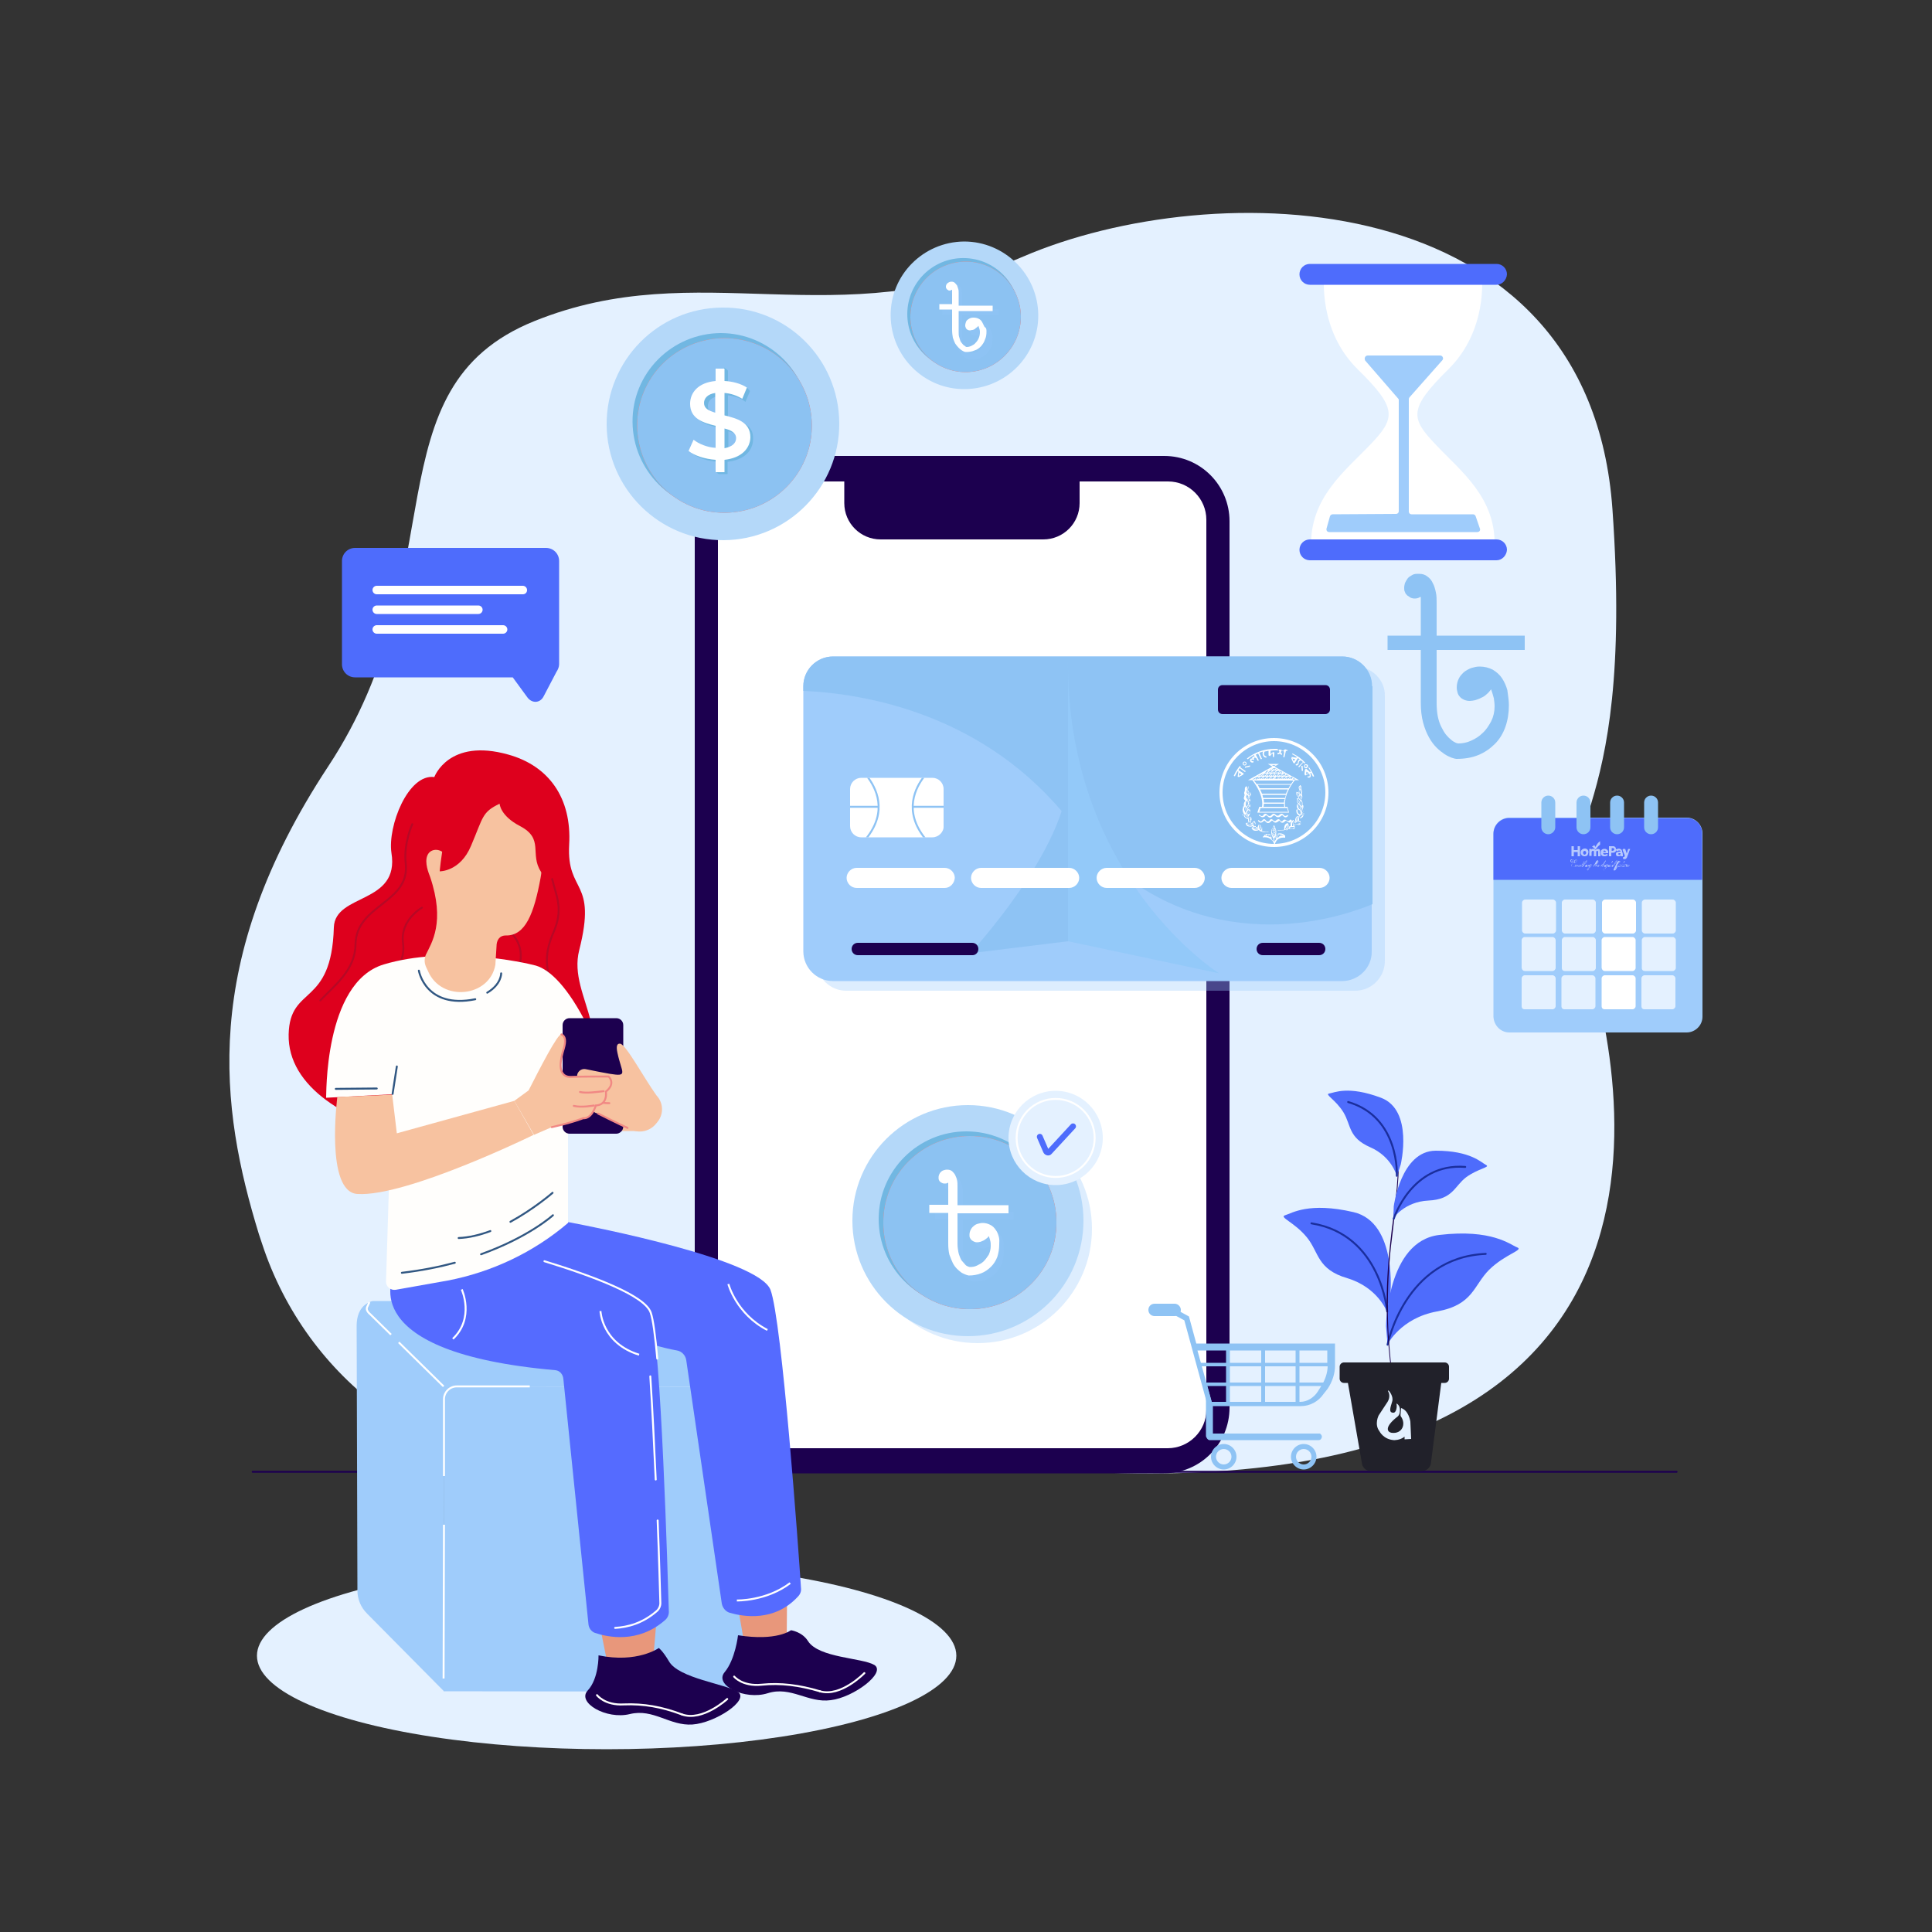 <?xml version="1.0" encoding="utf-8"?>
<!-- Generator: Adobe Illustrator 26.0.1, SVG Export Plug-In . SVG Version: 6.00 Build 0)  -->
<svg version="1.1" id="Layer_1" xmlns="http://www.w3.org/2000/svg" xmlns:xlink="http://www.w3.org/1999/xlink" x="0px" y="0px"
	 viewBox="0 0 500 500" style="enable-background:new 0 0 500 500;" xml:space="preserve">
<rect x="0" y="0" width="500" height="500" fill="#333333" stroke="none"/>
<style type="text/css">
	.st0{display:none;}
	.st1{fill:#E4F1FF;}
	.st2{fill:none;stroke:#1C004F;stroke-width:0.5;stroke-linecap:round;stroke-miterlimit:10;}
	.st3{fill:#9FCCFB;}
	.st4{fill:none;stroke:#FFFFFF;stroke-width:0.5;stroke-miterlimit:10;}
	.st5{fill:#1C004F;}
	.st6{fill:#FFFFFF;}
	.st7{fill:#B4D8F9;}
	.st8{fill:#71B7E2;}
	.st9{fill:#FF725E;}
	.st10{fill:#8CC2F2;}
	.st11{fill:#8EC3F4;}
	.st12{fill:#4E6CFC;}
	.st13{opacity:0.35;fill:#9FCCFB;enable-background:new    ;}
	.st14{fill:#93C9F9;}
	
		.st15{clip-path:url(#SVGID_00000059309543295600668120000005837131361915615165_);fill:none;stroke:#8EC3F4;stroke-width:0.5;stroke-linecap:round;stroke-miterlimit:10;}
	
		.st16{clip-path:url(#SVGID_00000150077283030565565980000003768045878641950869_);fill:none;stroke:#8EC3F4;stroke-width:0.5;stroke-miterlimit:10;}
	
		.st17{clip-path:url(#SVGID_00000103956621038775227660000004211736612184360321_);fill:none;stroke:#8EC3F4;stroke-width:0.5;stroke-linecap:round;stroke-miterlimit:10;}
	
		.st18{clip-path:url(#SVGID_00000153699988783757778960000007451421318940711838_);fill:none;stroke:#8EC3F4;stroke-width:0.5;stroke-miterlimit:10;}
	.st19{fill:none;stroke:#1A2E9D;stroke-width:0.5;stroke-linecap:round;stroke-miterlimit:10;}
	.st20{fill:#21212A;}
	.st21{opacity:0.35;}
	.st22{fill:none;stroke:#4E6CFC;stroke-width:1.524;stroke-linecap:round;stroke-miterlimit:10;}
	.st23{fill:#DE001D;}
	.st24{fill:none;stroke:#B70825;stroke-width:0.5;stroke-linecap:round;stroke-miterlimit:10;}
	.st25{fill:#F7C2A0;}
	.st26{fill:#E8977B;}
	.st27{fill:#556BFF;}
	.st28{fill:none;stroke:#3B6295;stroke-width:0.5;stroke-linecap:round;stroke-miterlimit:10;}
	.st29{fill:#FFFEFC;}
	.st30{fill:none;stroke:#F18884;stroke-width:0.5;stroke-linecap:round;stroke-miterlimit:10;}
	.st31{fill:none;stroke:#FFFFFF;stroke-width:0.5;stroke-linecap:round;stroke-miterlimit:10;}
	.st32{fill:none;stroke:#315782;stroke-width:0.5;stroke-linecap:round;stroke-miterlimit:10;}
	.st33{opacity:0.7;enable-background:new    ;}
</style>
<g id="BACKGROUND" class="st0">
</g>
<g id="OBJECTS">
	<g>
		<path class="st1" d="M282.7,381H148.2c-36.2,0-68.8-23.7-80.4-59.2c-0.3-0.8-0.5-1.6-0.8-2.4c-10-32.6-15.4-70.4,17.9-121
			c33.4-50.6,10.5-98,53.4-115.3s77.7,4.3,126.5-16.7s146.5-19.7,152.5,65.4s-17.9,81.4-8.3,109.8C418.5,270,450.6,388.4,282.7,381z
			"/>
		<ellipse class="st1" cx="157" cy="428.5" rx="90.5" ry="24.2"/>
	</g>
	<line class="st2" x1="65.4" y1="380.9" x2="433.9" y2="380.9"/>
	<g>
		<path class="st3" d="M114.8,437.7l75.3,0.1c2.4,0,4.4-2,4.4-4.4l0.1-74.5l-79.7-0.1L114.8,437.7z"/>
		<path class="st3" d="M114.9,358.8l79.7,0.1l-25.1-20c-1.7-1.4-3.9-2.1-6.1-2.1l-66.7-0.1c-1.7,0-2.5,2-1.3,3.1L114.9,358.8z"/>
		<path class="st3" d="M92.5,411.6l-0.2-68.5c0-5.2,3.4-6.1,3.4-6.1l-0.6,1.3c-0.3,0.7,0.3,1.4,0.9,1.9l19,18.6l-0.1,78.9L95,417.6
			C93.4,416,92.5,413.9,92.5,411.6z"/>
		<path class="st4" d="M137.1,358.8h-18.9c-1.8,0-3.3,1.5-3.3,3.3V382"/>
		<line class="st4" x1="114.9" y1="394.6" x2="114.8" y2="434.4"/>
		<line class="st4" x1="103.2" y1="347.4" x2="114.8" y2="358.8"/>
		<path class="st4" d="M95.6,337l-0.6,1.3c-0.3,0.7,0.3,1.4,0.9,1.9l5.3,5.2"/>
	</g>
	<g>
		<path class="st5" d="M301.2,381.3H196.7c-9.4,0-16.9-7.6-16.9-16.9V134.9c0-9.4,7.6-16.9,16.9-16.9h104.6
			c9.4,0,16.9,7.6,16.9,16.9v229.4C318.2,373.7,310.6,381.3,301.2,381.3z"/>
		<path class="st6" d="M302.2,374.8H195.7c-5.5,0-9.9-4.5-9.9-9.9V134.5c0-5.5,4.5-9.9,9.9-9.9h106.6c5.5,0,9.9,4.5,9.9,9.9v230.4
			C312.2,370.3,307.7,374.8,302.2,374.8z"/>
		<path class="st5" d="M270,139.6h-42.1c-5.2,0-9.4-4.2-9.4-9.4v-8.4c0-0.3,0.2-0.5,0.5-0.5h60.4v8.9
			C279.4,135.4,275.2,139.6,270,139.6z"/>
	</g>
	<g>
		<g>
			<g>
				<g>
					<g>
						<g>
							<g>
								<path class="st7" d="M217.2,109.5c0.1,16.6-13.3,30.2-29.9,30.3s-30.2-13.3-30.3-29.9s13.3-30.2,29.9-30.3
									C203.5,79.4,217.1,92.8,217.2,109.5z"/>
							</g>
						</g>
					</g>
				</g>
				<g>
					<g>
						<g>
							<g>
								<path class="st8" d="M209.5,109c0.1,12.6-10.1,22.9-22.8,23c-12.6,0.1-22.9-10.1-23-22.8c-0.1-12.6,10.1-22.9,22.8-23
									C199.1,86.2,209.4,96.4,209.5,109z"/>
							</g>
						</g>
					</g>
				</g>
				<g>
					<g>
						<g>
							<g>
								<path class="st9" d="M210.1,110c0.1,12.5-10,22.6-22.5,22.7c-12.5,0.1-22.6-10-22.7-22.5c-0.1-12.5,10-22.6,22.5-22.7
									C199.9,87.5,210,97.5,210.1,110z"/>
							</g>
						</g>
					</g>
				</g>
				<g>
					<g>
						<g>
							<g>
								<path class="st10" d="M210.1,110c0.1,12.5-10,22.6-22.5,22.7c-12.5,0.1-22.6-10-22.7-22.5c-0.1-12.5,10-22.6,22.5-22.7
									C199.9,87.5,210,97.5,210.1,110z"/>
							</g>
						</g>
					</g>
				</g>
				<g>
					<g>
						<g>
							<g>
								<g>
									<g>
										<path class="st8" d="M188.4,108.1v-5.8l0,0c1,0.1,2,0.4,3.1,0.8c0.9,0.4,1.4,0.9,1.4,0.9l0.1-0.2l0.9-2.1l0.2-0.5l-1-1.1
											l-0.5,0.2c-1.3-0.6-2.7-1.1-4.2-1.2v-3.2l-1-0.8v0.8H186v3.2c-4.5,0.5-6.6,3-6.6,5.9c0,4,3.4,5,6.6,5.7v5.7
											c-2.2-0.2-4.3-1-5.7-2.1l-1.3,2.9c1.5,1.3,4.2,2.2,7,2.3v2.4h-1.1l1.1,0.8h2.3v-3.2c4.5-0.5,6.6-3,6.6-5.9
											C195.1,109.9,191.6,108.9,188.4,108.1z M186.1,107.6c-1.7-0.5-2.9-1.1-2.9-2.5c0-1.3,0.8-2.3,2.9-2.6V107.6z M188.4,102.4
											L188.4,102.4L188.4,102.4L188.4,102.4z M188.5,116.7v-5.1c1.7,0.5,3,1.1,3,2.5C191.4,115.4,190.6,116.3,188.5,116.7z"/>
									</g>
								</g>
							</g>
						</g>
					</g>
				</g>
				<g>
					<g>
						<g>
							<g>
								<g>
									<path class="st6" d="M187.5,119v3.2h-2.3V119c-2.8-0.2-5.5-1.1-7-2.3l1.3-2.9c1.4,1.1,3.6,2,5.7,2.1v-5.7
										c-3.2-0.8-6.6-1.8-6.6-5.7c0-2.9,2.1-5.5,6.6-5.9v-3.2h2.3v3.2c2.1,0.1,4.3,0.7,5.8,1.7l-1.2,2.9c-1.5-0.9-3.1-1.4-4.6-1.5
										v5.8c3.2,0.8,6.7,1.7,6.7,5.7C194.1,116,192,118.5,187.5,119z M185.1,106.8v-5.1c-2,0.3-2.9,1.4-2.9,2.6
										C182.2,105.7,183.4,106.3,185.1,106.8z M190.5,113.4c0-1.4-1.3-2.1-3-2.5v5.1C189.6,115.6,190.5,114.6,190.5,113.4z"/>
								</g>
							</g>
						</g>
					</g>
				</g>
			</g>
			<g>
				<g>
					<g>
						<g>
							<g>
								<path class="st7" d="M268.7,81.5c0.1,10.5-8.4,19.1-19,19.2c-10.5,0.1-19.1-8.4-19.2-19c-0.1-10.5,8.4-19.1,19-19.2
									C260,62.5,268.6,71,268.7,81.5z"/>
							</g>
						</g>
					</g>
				</g>
				<g>
					<g>
						<g>
							<g>
								
									<ellipse transform="matrix(8.894903e-03 -1 1 8.894903e-03 165.79 329.864)" class="st8" cx="249.3" cy="81.3" rx="14.5" ry="14.5"/>
							</g>
						</g>
					</g>
				</g>
				<g>
					<g>
						<g>
							<g>
								<path class="st9" d="M264.2,81.9c0,7.9-6.3,14.3-14.2,14.4c-7.9,0-14.3-6.3-14.4-14.2c0-7.9,6.3-14.3,14.2-14.4
									C257.7,67.6,264.1,74,264.2,81.9z"/>
							</g>
						</g>
					</g>
				</g>
				<g>
					<g>
						<g>
							<g>
								<path class="st10" d="M264.2,81.9c0,7.9-6.3,14.3-14.2,14.4c-7.9,0-14.3-6.3-14.4-14.2c0-7.9,6.3-14.3,14.2-14.4
									C257.7,67.6,264.1,74,264.2,81.9z"/>
							</g>
						</g>
					</g>
				</g>
				<g>
					<path class="st11" d="M256.9,87.4c0,0.8-0.1,1.6-0.4,2.3s-0.6,1.3-1.1,1.8s-1.1,0.9-1.8,1.2c-0.7,0.3-1.5,0.4-2.4,0.4
						c-0.1,0-0.3,0-0.5-0.1s-0.5-0.2-0.8-0.4c-0.3-0.2-0.6-0.4-0.9-0.7c-0.3-0.3-0.6-0.7-0.8-1.1s-0.5-1-0.6-1.6
						c-0.2-0.6-0.2-1.3-0.2-2.1v-5.7h-3.5V80h3.5v-4.1h-0.1c-0.2,0.1-0.4,0.2-0.6,0.2c-0.1,0-0.3,0-0.4-0.1
						c-0.1-0.1-0.3-0.1-0.4-0.2c-0.1-0.1-0.2-0.2-0.3-0.4c-0.1-0.1-0.1-0.3-0.1-0.5s0-0.3,0.1-0.5s0.2-0.3,0.3-0.5
						c0.1-0.1,0.3-0.3,0.5-0.4s0.4-0.1,0.7-0.1c0.4,0,0.7,0.1,0.9,0.3c0.2,0.2,0.4,0.4,0.6,0.7c0.2,0.3,0.3,0.6,0.3,1
						c0.1,0.4,0.1,0.7,0.1,1.1V80h9.5v1.5H249v5.7c0,0.5,0,1,0.1,1.4s0.2,0.8,0.4,1.1c0.1,0.3,0.3,0.6,0.5,0.8
						c0.2,0.2,0.4,0.4,0.5,0.6c0.2,0.1,0.3,0.3,0.5,0.3c0.1,0.1,0.3,0.1,0.3,0.1c0.4,0,0.9-0.1,1.3-0.3c0.5-0.2,0.9-0.5,1.2-0.8
						c0.4-0.3,0.7-0.8,0.9-1.3s0.4-1,0.4-1.6c0-0.3,0-0.6-0.1-0.9s-0.2-0.6-0.3-0.9c-0.1,0.2-0.3,0.4-0.5,0.5
						c-0.2,0.2-0.4,0.3-0.6,0.4c-0.2,0.1-0.4,0.2-0.6,0.2c-0.2,0.1-0.4,0.1-0.6,0.1c-0.2,0-0.4,0-0.6-0.1c-0.2-0.1-0.3-0.2-0.4-0.3
						c-0.1-0.1-0.2-0.3-0.3-0.5s-0.1-0.3-0.1-0.5c0-0.3,0.1-0.6,0.2-0.9c0.1-0.3,0.3-0.5,0.6-0.7c0.2-0.2,0.5-0.3,0.8-0.4
						s0.6-0.2,0.9-0.2c0.5,0,1,0.1,1.4,0.3c0.4,0.2,0.7,0.5,1,0.9s0.5,0.8,0.6,1.3C256.8,86.4,256.9,86.9,256.9,87.4z"/>
				</g>
				<g>
					<path class="st6" d="M255.3,85.8c0,0.8-0.1,1.5-0.4,2.1c-0.2,0.7-0.6,1.2-1,1.7c-0.5,0.5-1,0.9-1.7,1.1
						c-0.7,0.3-1.4,0.4-2.2,0.4c-0.1,0-0.2,0-0.5-0.1c-0.2-0.1-0.4-0.2-0.7-0.4c-0.3-0.2-0.5-0.4-0.8-0.7c-0.3-0.3-0.5-0.6-0.8-1
						c-0.2-0.4-0.4-0.9-0.6-1.5c-0.1-0.6-0.2-1.2-0.2-2v-5.3h-3.3v-1.4h3.3V75h-0.1c-0.2,0.1-0.3,0.2-0.5,0.2c-0.1,0-0.3,0-0.4-0.1
						c-0.1-0.1-0.2-0.1-0.3-0.2s-0.2-0.2-0.2-0.3c-0.1-0.1-0.1-0.3-0.1-0.4s0-0.3,0.1-0.5s0.2-0.3,0.3-0.4s0.3-0.2,0.5-0.3
						c0.2-0.1,0.4-0.1,0.6-0.1c0.3,0,0.6,0.1,0.8,0.3c0.2,0.2,0.4,0.4,0.6,0.7c0.1,0.3,0.2,0.6,0.3,0.9s0.1,0.7,0.1,1v3.3h8.8v1.4
						h-8.8v5.3c0,0.5,0,1,0.1,1.3c0.1,0.4,0.2,0.7,0.3,1s0.3,0.6,0.5,0.8c0.2,0.2,0.3,0.4,0.5,0.5s0.3,0.2,0.4,0.3
						c0.1,0.1,0.2,0.1,0.3,0.1c0.4,0,0.8-0.1,1.2-0.3c0.4-0.2,0.8-0.4,1.1-0.8c0.3-0.3,0.6-0.7,0.8-1.2s0.3-1,0.3-1.5
						c0-0.3,0-0.5-0.1-0.8s-0.2-0.6-0.3-0.9c-0.1,0.2-0.3,0.4-0.5,0.5s-0.3,0.3-0.5,0.4s-0.4,0.2-0.6,0.2c-0.2,0-0.4,0.1-0.5,0.1
						c-0.2,0-0.4,0-0.6-0.1c-0.2-0.1-0.3-0.2-0.4-0.3c-0.1-0.1-0.2-0.3-0.2-0.4c-0.1-0.2-0.1-0.3-0.1-0.5c0-0.3,0.1-0.6,0.2-0.9
						c0.1-0.3,0.3-0.5,0.5-0.6c0.2-0.2,0.5-0.3,0.7-0.4c0.3-0.1,0.5-0.1,0.8-0.1c0.5,0,0.9,0.1,1.3,0.3c0.4,0.2,0.7,0.5,0.9,0.9
						s0.4,0.8,0.6,1.2C255.3,84.9,255.3,85.3,255.3,85.8z"/>
				</g>
			</g>
		</g>
		<g>
			<path class="st3" d="M390.6,267.2h45.9c2.2,0,4.1-1.8,4.1-4.1v-47.4c0-2.2-1.8-4.1-4.1-4.1h-45.9c-2.2,0-4.1,1.8-4.1,4.1v47.4
				C386.6,265.4,388.4,267.2,390.6,267.2z"/>
			<path class="st12" d="M436.5,211.7h-45.9c-2.2,0-4.1,1.8-4.1,4.1v11.9h54v-11.9C440.6,213.5,438.8,211.7,436.5,211.7z"/>
			<path class="st1" d="M425.7,241.6h7.2c0.4,0,0.8-0.4,0.8-0.8v-7.2c0-0.4-0.4-0.8-0.8-0.8h-7.2c-0.4,0-0.8,0.4-0.8,0.8v7.2
				C424.9,241.2,425.3,241.6,425.7,241.6z"/>
			<path class="st6" d="M415.4,241.6h7.2c0.4,0,0.8-0.4,0.8-0.8v-7.2c0-0.4-0.4-0.8-0.8-0.8h-7.2c-0.4,0-0.8,0.4-0.8,0.8v7.2
				C414.6,241.2,415,241.6,415.4,241.6z"/>
			<g>
				<path class="st11" d="M400.7,215.9c-1,0-1.8-0.8-1.8-1.8v-6.4c0-1,0.8-1.8,1.8-1.8s1.8,0.8,1.8,1.8v6.4
					C402.5,215,401.7,215.9,400.7,215.9z"/>
			</g>
			<g>
				<path class="st11" d="M409.8,215.9c-1,0-1.8-0.8-1.8-1.8v-6.4c0-1,0.8-1.8,1.8-1.8s1.8,0.8,1.8,1.8v6.4
					C411.6,215.1,410.8,215.9,409.8,215.9z"/>
			</g>
			<g>
				<path class="st11" d="M418.5,215.9c-1,0-1.8-0.8-1.8-1.8v-6.4c0-1,0.8-1.8,1.8-1.8s1.8,0.8,1.8,1.8v6.4
					C420.3,215.1,419.5,215.9,418.5,215.9z"/>
			</g>
			<path class="st1" d="M405,241.6h7.2c0.4,0,0.8-0.4,0.8-0.8v-7.2c0-0.4-0.4-0.8-0.8-0.8H405c-0.4,0-0.8,0.4-0.8,0.8v7.2
				C404.2,241.2,404.6,241.6,405,241.6z"/>
			<path class="st1" d="M394.7,241.6h7.2c0.4,0,0.8-0.4,0.8-0.8v-7.2c0-0.4-0.4-0.8-0.8-0.8h-7.2c-0.4,0-0.8,0.4-0.8,0.8v7.2
				C393.9,241.2,394.3,241.6,394.7,241.6z"/>
			<path class="st1" d="M425.7,251.3h7.2c0.4,0,0.8-0.4,0.8-0.8v-7.2c0-0.4-0.4-0.8-0.8-0.8h-7.2c-0.4,0-0.8,0.4-0.8,0.8v7.2
				C424.9,251,425.2,251.3,425.7,251.3z"/>
			<path class="st6" d="M415.3,251.3h7.2c0.4,0,0.8-0.4,0.8-0.8v-7.2c0-0.4-0.4-0.8-0.8-0.8h-7.2c-0.4,0-0.8,0.4-0.8,0.8v7.2
				C414.6,251,414.9,251.3,415.3,251.3z"/>
			<path class="st1" d="M405,251.3h7.2c0.4,0,0.8-0.4,0.8-0.8v-7.2c0-0.4-0.4-0.8-0.8-0.8H405c-0.4,0-0.8,0.4-0.8,0.8v7.2
				C404.2,251,404.5,251.3,405,251.3z"/>
			<path class="st1" d="M394.6,251.3h7.2c0.4,0,0.8-0.4,0.8-0.8v-7.2c0-0.4-0.4-0.8-0.8-0.8h-7.2c-0.4,0-0.8,0.4-0.8,0.8v7.2
				C393.9,251,394.2,251.3,394.6,251.3z"/>
			<path class="st1" d="M425.6,261.2h7.2c0.4,0,0.8-0.4,0.8-0.8v-7.2c0-0.4-0.4-0.8-0.8-0.8h-7.2c-0.4,0-0.8,0.4-0.8,0.8v7.2
				C424.8,260.9,425.1,261.2,425.6,261.2z"/>
			<path class="st6" d="M415.3,261.2h7.2c0.4,0,0.8-0.4,0.8-0.8v-7.2c0-0.4-0.4-0.8-0.8-0.8h-7.2c-0.4,0-0.8,0.4-0.8,0.8v7.2
				C414.5,260.9,414.8,261.2,415.3,261.2z"/>
			<path class="st1" d="M404.9,261.2h7.2c0.4,0,0.8-0.4,0.8-0.8v-7.2c0-0.4-0.4-0.8-0.8-0.8h-7.2c-0.4,0-0.8,0.4-0.8,0.8v7.2
				C404.1,260.9,404.4,261.2,404.9,261.2z"/>
			<path class="st1" d="M394.6,261.2h7.2c0.4,0,0.8-0.4,0.8-0.8v-7.2c0-0.4-0.4-0.8-0.8-0.8h-7.2c-0.4,0-0.8,0.4-0.8,0.8v7.2
				C393.8,260.9,394.1,261.2,394.6,261.2z"/>
			<g>
				<path class="st11" d="M427.3,215.9c-1,0-1.8-0.8-1.8-1.8v-6.4c0-1,0.8-1.8,1.8-1.8s1.8,0.8,1.8,1.8v6.4
					C429.1,215.1,428.3,215.9,427.3,215.9z"/>
			</g>
		</g>
		<g>
			<path class="st13" d="M350.8,172.5H219c-4.3,0-7.7,3.5-7.7,7.7v1.2v67.3c0,4.3,3.5,7.7,7.7,7.7h131.7c4.3,0,7.7-3.5,7.7-7.7
				v-12.2v-56.4C358.5,176,355,172.5,350.8,172.5z"/>
			<g>
				<path class="st3" d="M347.3,253.9H215.6c-4.3,0-7.7-3.5-7.7-7.7v-68.6c0-4.3,3.5-7.7,7.7-7.7h131.7c4.3,0,7.7,3.5,7.7,7.7v68.6
					C355.1,250.4,351.6,253.9,347.3,253.9z"/>
				<path class="st11" d="M355.1,177.6c0-4.3-3.5-7.7-7.7-7.7H215.6c-4.3,0-7.7,3.5-7.7,7.7v1.2c16.1,0.7,47.4,6,69.2,34
					c25.1,32.2,58.8,29.1,78.1,21.2v-56.4H355.1z"/>
				<g>
					<path class="st14" d="M276.4,243.6l39.1,8.3c0,0-39.9-25-39.1-82V243.6z"/>
					<path class="st11" d="M276.4,243.6l-25.3,3.1c0,0,25.3-27.3,25.3-46L276.4,243.6z"/>
				</g>
				<path class="st6" d="M241.3,216.7h-18.4c-1.6,0-2.9-1.3-2.9-2.9v-9.6c0-1.6,1.3-2.9,2.9-2.9h18.4c1.6,0,2.9,1.3,2.9,2.9v9.6
					C244.3,215.3,242.9,216.7,241.3,216.7z"/>
				<path class="st5" d="M343,184.8h-26.6c-0.7,0-1.2-0.5-1.2-1.2v-5.1c0-0.7,0.5-1.2,1.2-1.2H343c0.7,0,1.2,0.5,1.2,1.2v5.1
					C344.2,184.3,343.6,184.8,343,184.8z"/>
				<path class="st6" d="M244.5,229.8h-22.8c-1.4,0-2.6-1.2-2.6-2.6l0,0c0-1.4,1.2-2.6,2.6-2.6h22.8c1.4,0,2.6,1.2,2.6,2.6l0,0
					C247,228.6,245.9,229.8,244.5,229.8z"/>
				<path class="st6" d="M276.7,229.8h-22.8c-1.4,0-2.6-1.2-2.6-2.6l0,0c0-1.4,1.2-2.6,2.6-2.6h22.8c1.4,0,2.6,1.2,2.6,2.6l0,0
					C279.3,228.6,278.1,229.8,276.7,229.8z"/>
				<path class="st6" d="M309.2,229.8h-22.8c-1.4,0-2.6-1.2-2.6-2.6l0,0c0-1.4,1.2-2.6,2.6-2.6h22.8c1.4,0,2.6,1.2,2.6,2.6l0,0
					C311.8,228.6,310.6,229.8,309.2,229.8z"/>
				<path class="st6" d="M341.5,229.8h-22.8c-1.4,0-2.6-1.2-2.6-2.6l0,0c0-1.4,1.2-2.6,2.6-2.6h22.8c1.4,0,2.6,1.2,2.6,2.6l0,0
					C344.1,228.6,342.9,229.8,341.5,229.8z"/>
				<path class="st5" d="M251.7,247.2H222c-0.9,0-1.6-0.7-1.6-1.6l0,0c0-0.9,0.7-1.6,1.6-1.6h29.6c0.9,0,1.6,0.7,1.6,1.6l0,0
					C253.2,246.5,252.5,247.2,251.7,247.2z"/>
				<path class="st5" d="M341.4,247.2h-14.6c-0.9,0-1.6-0.7-1.6-1.6l0,0c0-0.9,0.7-1.6,1.6-1.6h14.6c0.9,0,1.6,0.7,1.6,1.6l0,0
					C343,246.5,342.3,247.2,341.4,247.2z"/>
				<g>
					<g>
						<defs>
							<path id="SVGID_1_" d="M241.3,216.7h-18.4c-1.6,0-2.9-1.3-2.9-2.9v-9.6c0-1.6,1.3-2.9,2.9-2.9h18.4c1.6,0,2.9,1.3,2.9,2.9
								v9.6C244.3,215.3,242.9,216.7,241.3,216.7z"/>
						</defs>
						<clipPath id="SVGID_00000069366268573082091020000018200011834554678420_">
							<use xlink:href="#SVGID_1_"  style="overflow:visible;"/>
						</clipPath>
						
							<path style="clip-path:url(#SVGID_00000069366268573082091020000018200011834554678420_);fill:none;stroke:#8EC3F4;stroke-width:0.5;stroke-linecap:round;stroke-miterlimit:10;" d="
							M224.4,200.9c2.2,2.8,5.6,9-0.3,16.2"/>
					</g>
					<g>
						<defs>
							<path id="SVGID_00000068677276494553083590000015393143240506377635_" d="M241.3,216.7h-18.4c-1.6,0-2.9-1.3-2.9-2.9v-9.6
								c0-1.6,1.3-2.9,2.9-2.9h18.4c1.6,0,2.9,1.3,2.9,2.9v9.6C244.3,215.3,242.9,216.7,241.3,216.7z"/>
						</defs>
						<clipPath id="SVGID_00000039814561070524451790000001198417050623464858_">
							<use xlink:href="#SVGID_00000068677276494553083590000015393143240506377635_"  style="overflow:visible;"/>
						</clipPath>
						
							<line style="clip-path:url(#SVGID_00000039814561070524451790000001198417050623464858_);fill:none;stroke:#8EC3F4;stroke-width:0.5;stroke-miterlimit:10;" x1="218.4" y1="208.8" x2="227.3" y2="208.8"/>
					</g>
					<g>
						<defs>
							<path id="SVGID_00000078034512533192853400000007756436104735717017_" d="M241.3,216.7h-18.4c-1.6,0-2.9-1.3-2.9-2.9v-9.6
								c0-1.6,1.3-2.9,2.9-2.9h18.4c1.6,0,2.9,1.3,2.9,2.9v9.6C244.3,215.3,242.9,216.7,241.3,216.7z"/>
						</defs>
						<clipPath id="SVGID_00000142861332309709613770000013869891413239361937_">
							<use xlink:href="#SVGID_00000078034512533192853400000007756436104735717017_"  style="overflow:visible;"/>
						</clipPath>
						
							<path style="clip-path:url(#SVGID_00000142861332309709613770000013869891413239361937_);fill:none;stroke:#8EC3F4;stroke-width:0.5;stroke-linecap:round;stroke-miterlimit:10;" d="
							M239.2,200.9c-2.2,2.8-5.6,9,0.3,16.2"/>
					</g>
					<g>
						<defs>
							<path id="SVGID_00000175305600073762562640000015447902002723246252_" d="M241.3,216.7h-18.4c-1.6,0-2.9-1.3-2.9-2.9v-9.6
								c0-1.6,1.3-2.9,2.9-2.9h18.4c1.6,0,2.9,1.3,2.9,2.9v9.6C244.3,215.3,242.9,216.7,241.3,216.7z"/>
						</defs>
						<clipPath id="SVGID_00000025405167331434368370000010997063006711363460_">
							<use xlink:href="#SVGID_00000175305600073762562640000015447902002723246252_"  style="overflow:visible;"/>
						</clipPath>
						
							<line style="clip-path:url(#SVGID_00000025405167331434368370000010997063006711363460_);fill:none;stroke:#8EC3F4;stroke-width:0.5;stroke-miterlimit:10;" x1="245.2" y1="208.8" x2="236.2" y2="208.8"/>
					</g>
				</g>
			</g>
		</g>
		<g>
			<g>
				<path class="st6" d="M371.6,115.1c-6.6-6.9-7.1-9.3,3.2-19.5c10.3-10.1,8.7-24.1,8.7-24.1l-19.8-0.4l0,0h-0.6h-0.6l0,0
					l-19.8,0.4c0,0-1.6,14,8.7,24.1c10.3,10.1,9.8,12.6,3.2,19.5c-6.6,6.9-15.6,13.7-15.3,26.4h23.2h1.1h23.2
					C387.2,128.8,378.2,122.1,371.6,115.1z"/>
				<path class="st12" d="M387.3,145H339c-1.5,0-2.7-1.2-2.7-2.7l0,0c0-1.5,1.2-2.7,2.7-2.7h48.3c1.5,0,2.7,1.2,2.7,2.7l0,0
					C389.9,143.8,388.7,145,387.3,145z"/>
				<path class="st12" d="M387.3,73.7H339c-1.5,0-2.7-1.2-2.7-2.7l0,0c0-1.5,1.2-2.7,2.7-2.7h48.3c1.5,0,2.7,1.2,2.7,2.7l0,0
					C389.9,72.5,388.7,73.7,387.3,73.7z"/>
			</g>
			<path class="st3" d="M354,92h18.7c0.6,0,1,0.7,0.6,1.2l-8.5,9.6c-0.1,0.1-0.2,0.3-0.2,0.5v29.1c0,0.4,0.3,0.7,0.7,0.7h15.9
				c0.3,0,0.6,0.2,0.7,0.5l1.1,3.2c0.2,0.5-0.2,0.9-0.7,0.9H344c-0.5,0-0.8-0.4-0.7-0.9l0.9-3.2c0.1-0.3,0.4-0.5,0.7-0.5l16.4-0.1
				c0.4,0,0.7-0.3,0.7-0.7v-28.8c0-0.2-0.1-0.3-0.2-0.4l-8.5-9.8C353,92.7,353.3,92,354,92z"/>
		</g>
		<g>
			<g id="_x3C_Group_x3E__00000129189239097836037190000007050095679799202437_">
				<path id="_x3C_Path_x3E__00000127004766677986551730000003523047634743146890_" class="st12" d="M358.7,343.2
					c0,0,0.2-22,13.8-23.6c13.6-1.6,18.3,2.5,20.1,3.2c1.9,0.7-3,1.7-7.2,5.8c-4.1,4.1-4.1,9.1-13.5,10.8
					c-9.4,1.7-12.8,8.5-12.8,8.5L358.7,343.2z"/>
				<path id="_x3C_Path_x3E__00000111154163654685330060000017324678429827178412_" class="st19" d="M359.1,348
					c0,0,4.4-22.6,25.4-23.5"/>
			</g>
			<g id="_x3C_Group_x3E__00000057841454533619677480000010332105292027553204_">
				<path id="_x3C_Path_x3E__00000023249338477839663100000012025947548543048616_" class="st12" d="M359.8,335.4c0,0,2-19-9.5-21.7
					c-11.6-2.7-16,0.3-17.7,0.8s2.4,1.8,5.6,5.7c3.2,3.9,2.6,8.3,10.5,10.6c7.9,2.4,10.2,8.6,10.2,8.6L359.8,335.4z"/>
				<path id="_x3C_Path_x3E__00000169522446785322816250000014805843895233261489_" class="st19" d="M359,339.4
					c0,0-1.5-19.9-19.6-22.8"/>
			</g>
			<g>
				<g>
					<path class="st5" d="M361.1,292c0,0,0,0.1,0.1,0.2c0,0.2,0.1,0.4,0.1,0.6c0,0.3,0.1,0.6,0.2,1.1c0.1,0.4,0.1,0.9,0.2,1.4
						c0.2,2.2,0.4,5.4,0.2,9.3c-0.2,3.9-0.8,8.6-1.4,13.7c-0.7,5.1-1.2,10.8-1.3,16.8c-0.3,12,1.2,22.8,2.8,30.4
						c0.8,3.8,1.6,6.9,2.1,9c0.3,1,0.5,1.9,0.7,2.4c0.1,0.3,0.1,0.5,0.2,0.6c0,0.1,0.1,0.2,0,0.2c0,0-1.6-4.6-3.2-12.3
						c-1.6-7.7-3.1-18.5-2.9-30.5c0.1-6,0.7-11.7,1.3-16.8c0.7-5.1,1.3-9.8,1.5-13.7c0.2-3.9,0.1-7.1-0.1-9.3
						c-0.1-0.5-0.1-1-0.1-1.4c-0.1-0.4-0.1-0.8-0.2-1.1c0-0.3-0.1-0.5-0.1-0.7C361.1,292.1,361.1,292,361.1,292z"/>
				</g>
			</g>
			<path class="st20" d="M373.9,357.9h-26.1c-0.6,0-1.1-0.5-1.1-1.1v-3.1c0-0.6,0.5-1.1,1.1-1.1h26.1c0.6,0,1.1,0.5,1.1,1.1v3.1
				C375,357.4,374.5,357.9,373.9,357.9z"/>
			<path class="st20" d="M368.1,380.7h-13.4c-1.1,0-2-0.8-2.2-1.8l-3.8-21.8h24.4l-2.8,21.7C370.1,379.8,369.2,380.7,368.1,380.7z"
				/>
			<g id="_x3C_Group_x3E__00000115516425068506358190000013653754119552492980_">
				<path id="_x3C_Path_x3E__00000147186917931563912930000002552327294493076893_" class="st12" d="M360.7,312.2
					c0,0,1.8-14.4,10.9-14.4c9,0,11.8,3.1,13,3.7s-2.1,0.9-5.2,3.2c-3,2.3-3.4,5.7-9.7,6c-6.3,0.3-9.1,4.6-9.1,4.6L360.7,312.2z"/>
				<path id="_x3C_Path_x3E__00000035504799823082130360000001693996610431302034_" class="st19" d="M360.7,315.4
					c0,0,4.6-14.5,18.5-13.4"/>
			</g>
			<g id="_x3C_Group_x3E__00000059307280953920876490000003870961844426934919_">
				<path id="_x3C_Path_x3E__00000167366550571504357660000007572623739909767103_" class="st12" d="M362.5,301.4
					c0,0,3.4-14.1-5.1-17.3c-8.5-3.2-12.1-1.3-13.4-1.1c-1.3,0.2,1.7,1.6,3.7,4.9s1.2,6.5,6.9,9c5.7,2.5,6.9,7.5,6.9,7.5
					L362.5,301.4z"/>
				<path id="_x3C_Path_x3E__00000167355882994394677020000015208752568880680116_" class="st19" d="M361.5,304.3
					c0,0,0.8-15.2-12.6-19.1"/>
			</g>
		</g>
		<g>
			<path class="st12" d="M144.7,145.2c0-1.9-1.5-3.4-3.4-3.4H91.9c-1.9,0-3.4,1.5-3.4,3.4v26.7c0,1.9,1.5,3.4,3.4,3.4h40.8l3.8,5.2
				c1.2,1.6,3.3,1.5,4.2-0.3l3.3-6.3c0.4-0.6,0.7-1.3,0.7-2V145.2z"/>
			<path class="st6" d="M135.3,153.8H97.5c-0.6,0-1.1-0.5-1.1-1.1l0,0c0-0.6,0.5-1.1,1.1-1.1h37.8c0.6,0,1.1,0.5,1.1,1.1l0,0
				C136.4,153.4,135.9,153.8,135.3,153.8z"/>
			<path class="st6" d="M123.8,158.9H97.5c-0.6,0-1.1-0.5-1.1-1.1l0,0c0-0.6,0.5-1.1,1.1-1.1h26.3c0.6,0,1.1,0.5,1.1,1.1l0,0
				C124.9,158.4,124.4,158.9,123.8,158.9z"/>
			<path class="st6" d="M130.2,164H97.5c-0.6,0-1.1-0.5-1.1-1.1l0,0c0-0.6,0.5-1.1,1.1-1.1h32.7c0.6,0,1.1,0.5,1.1,1.1l0,0
				C131.3,163.5,130.8,164,130.2,164z"/>
		</g>
		<g>
			<g class="st21">
				<g>
					<g>
						<g>
							<ellipse class="st3" cx="253" cy="318" rx="29.6" ry="29.6"/>
						</g>
					</g>
				</g>
			</g>
			<g>
				<g>
					<g>
						<g>
							<g>
								<ellipse class="st7" cx="250.5" cy="315.9" rx="29.9" ry="29.9"/>
							</g>
						</g>
					</g>
				</g>
				<g>
					<g>
						<g>
							<g>
								<ellipse class="st8" cx="250.1" cy="315.5" rx="22.7" ry="22.7"/>
							</g>
						</g>
					</g>
				</g>
				<g>
					<g>
						<g>
							<g>
								<path class="st9" d="M273.4,316.3c0.1,12.4-9.9,22.5-22.3,22.5c-12.4,0.1-22.5-9.9-22.5-22.3c-0.1-12.4,9.9-22.5,22.3-22.5
									C263.3,293.9,273.4,303.9,273.4,316.3z"/>
							</g>
						</g>
					</g>
				</g>
				<g>
					<g>
						<g>
							<g>
								<path class="st10" d="M273.4,316.3c0.1,12.4-9.9,22.5-22.3,22.5c-12.4,0.1-22.5-9.9-22.5-22.3c-0.1-12.4,9.9-22.5,22.3-22.5
									C263.3,293.9,273.4,303.9,273.4,316.3z"/>
							</g>
						</g>
					</g>
				</g>
				<g>
					<path class="st11" d="M259.8,323.7c0,1.1-0.2,2.2-0.5,3.2c-0.4,1-0.9,1.8-1.5,2.5s-1.5,1.3-2.5,1.7c-1,0.4-2.1,0.6-3.3,0.6
						c-0.1,0-0.4-0.1-0.7-0.2s-0.7-0.3-1-0.5c-0.4-0.2-0.8-0.6-1.2-1s-0.8-0.9-1.1-1.5s-0.6-1.3-0.8-2.2c-0.2-0.8-0.3-1.8-0.3-2.9
						v-7.8H242v-2.1h4.9v-5.7h-0.1c-0.2,0.2-0.5,0.2-0.8,0.2c-0.2,0-0.4,0-0.6-0.1c-0.2-0.1-0.4-0.2-0.5-0.3
						c-0.2-0.1-0.3-0.3-0.4-0.5c-0.1-0.2-0.1-0.4-0.1-0.6s0-0.4,0.1-0.7c0.1-0.2,0.2-0.5,0.4-0.7s0.4-0.4,0.7-0.5s0.6-0.2,1-0.2
						c0.5,0,0.9,0.1,1.2,0.4c0.3,0.2,0.6,0.6,0.8,1s0.4,0.9,0.5,1.4s0.1,1,0.1,1.5v4.9h13.1v2.1h-13.1v7.8c0,0.7,0.1,1.4,0.2,2
						c0.1,0.6,0.3,1.1,0.5,1.5s0.4,0.8,0.7,1.1c0.2,0.3,0.5,0.6,0.7,0.8c0.2,0.2,0.5,0.3,0.7,0.4s0.4,0.1,0.5,0.1
						c0.6,0,1.2-0.1,1.8-0.4s1.2-0.6,1.7-1.1s0.9-1.1,1.3-1.7c0.3-0.7,0.5-1.4,0.5-2.2c0-0.4,0-0.8-0.1-1.2
						c-0.1-0.4-0.2-0.8-0.4-1.3c-0.2,0.3-0.4,0.5-0.7,0.7c-0.2,0.2-0.5,0.4-0.8,0.5s-0.6,0.3-0.8,0.3c-0.3,0.1-0.6,0.1-0.8,0.1
						c-0.3,0-0.6-0.1-0.8-0.2s-0.4-0.2-0.6-0.4c-0.2-0.2-0.3-0.4-0.4-0.6c-0.1-0.2-0.1-0.5-0.1-0.7c0-0.5,0.1-0.9,0.3-1.3
						s0.4-0.7,0.8-1c0.3-0.3,0.7-0.5,1.1-0.6s0.8-0.2,1.2-0.2c0.7,0,1.4,0.2,1.9,0.5c0.6,0.3,1,0.7,1.4,1.3c0.4,0.5,0.6,1.1,0.8,1.8
						C259.7,322.3,259.8,323,259.8,323.7z"/>
				</g>
				<g>
					<path class="st6" d="M258.6,322.1c0,1.2-0.2,2.2-0.5,3.2c-0.4,1-0.9,1.8-1.6,2.5c-0.7,0.7-1.5,1.3-2.5,1.7
						c-1,0.4-2.1,0.6-3.3,0.6c-0.1,0-0.4-0.1-0.7-0.2s-0.7-0.3-1.1-0.5c-0.4-0.3-0.8-0.6-1.2-1s-0.8-0.9-1.1-1.5s-0.6-1.4-0.9-2.2
						c-0.2-0.8-0.3-1.8-0.3-2.9v-7.9h-4.9v-2.1h4.9v-5.7h-0.1c-0.3,0.2-0.5,0.2-0.8,0.2c-0.2,0-0.4,0-0.6-0.1
						c-0.2-0.1-0.4-0.2-0.5-0.3c-0.2-0.1-0.3-0.3-0.4-0.5c-0.1-0.2-0.1-0.4-0.1-0.6s0-0.4,0.1-0.7c0.1-0.2,0.2-0.5,0.4-0.7
						s0.4-0.4,0.7-0.5s0.6-0.2,1-0.2c0.5,0,0.9,0.1,1.3,0.4c0.3,0.3,0.6,0.6,0.8,1s0.4,0.9,0.5,1.4s0.1,1,0.1,1.5v4.9H261v2.1h-13.2
						v7.9c0,0.8,0.1,1.4,0.2,2c0.1,0.6,0.3,1.1,0.5,1.6s0.4,0.8,0.7,1.1c0.3,0.3,0.5,0.6,0.7,0.8c0.2,0.2,0.5,0.3,0.7,0.4
						s0.4,0.1,0.5,0.1c0.6,0,1.2-0.1,1.8-0.4s1.2-0.6,1.7-1.1s0.9-1.1,1.3-1.7c0.3-0.7,0.5-1.4,0.5-2.3c0-0.4,0-0.8-0.1-1.2
						c-0.1-0.4-0.2-0.8-0.4-1.3c-0.2,0.3-0.4,0.5-0.7,0.7s-0.5,0.4-0.8,0.5s-0.6,0.3-0.8,0.3c-0.3,0.1-0.6,0.1-0.8,0.1
						c-0.3,0-0.6-0.1-0.8-0.2s-0.5-0.3-0.6-0.4c-0.2-0.2-0.3-0.4-0.4-0.6c-0.1-0.2-0.1-0.5-0.1-0.7c0-0.5,0.1-0.9,0.3-1.3
						s0.4-0.7,0.8-1c0.3-0.3,0.7-0.5,1.1-0.6c0.4-0.1,0.8-0.2,1.2-0.2c0.8,0,1.4,0.2,2,0.5s1,0.7,1.4,1.3c0.4,0.5,0.6,1.1,0.8,1.8
						S258.6,321.4,258.6,322.1z"/>
				</g>
			</g>
			<g>
				<circle class="st1" cx="273.2" cy="294.5" r="12.2"/>
				<path class="st22" d="M269.1,294.2l1.6,3.7c0.2,0.4,0.7,0.5,0.9,0.2l6.1-6.6"/>
				<circle class="st4" cx="273.2" cy="294.5" r="10.1"/>
			</g>
		</g>
	</g>
	<g>
		<path class="st23" d="M112.4,201.1c0,0,3.7-10.2,19.2-5.8c10.4,2.9,16.4,11.2,15.7,23.3c-0.7,12.8,7.3,8.8,2.6,27.3
			c-3.2,12.5,11.9,22.8-1.8,42.4c-11.1,15.9-74,6.7-73.4-20.6c0.3-12.9,11.1-6.9,11.7-27.7c0.3-8.9,17.1-5.9,14.9-19.3
			C100.3,213.8,105.6,200.2,112.4,201.1z"/>
		<path class="st24" d="M131.4,240.8c0,0,4.3,2.6,3.2,8.4c-1.1,5.7-1.5,11.1,3.4,15.3"/>
		<path class="st24" d="M142.9,227.5c1.1,4.6,3,7.7,0.3,13.9c-5.8,13.2,5.8,15.9,0.2,28c-2,4.3-2.8,8.1-3.2,11.3"/>
		<polygon class="st25" points="145.3,292.7 165.2,292.7 159.1,286.1 146.1,288.1 		"/>
		<path class="st24" d="M109.2,234.9c0,0-5.7,3.2-4.9,9.1c1,8.1-7,9.3-5,14.4"/>
		<path class="st24" d="M106.7,213.3c0,0-2.3,5-1.7,10.1c1.2,10.4-12.9,10.6-13,21.1c-0.1,6.6-5.5,10.6-9.1,14.4"/>
		<polygon id="_x3C_Path_x3E__00000020362313313429574110000009973829366033665680_" class="st26" points="203.7,411.9 203.6,424 
			192.4,424.1 190.7,414.2 		"/>
		<polygon id="_x3C_Path_x3E__00000137118393383351872080000006894182123488554369_" class="st26" points="170.2,415.7 169.1,428.9 
			157.1,430 155.1,420 		"/>
		<path class="st27" d="M120.4,326.2c12.8,6.9,39.6,20.6,54.8,23.3c1.2,0.2,2.2,1.2,2.4,2.5l9.2,63c0.2,1.1,1,2.1,2.1,2.4
			c3.5,1,11.5,2.4,17.6-4.2c0.6-0.6,0.9-1.4,0.8-2.2c-0.6-9.3-4.9-69.3-7.9-77.2c-3.1-8-46.4-16.4-51.7-17.4c-0.3-0.1-0.7-0.1-1.1,0
			l-25.3,4.5C118.5,321.3,117.9,324.9,120.4,326.2z"/>
		<path class="st27" d="M101.8,330.3c0.1,0-10.4,19.7,41.9,24.3c1.2,0.1,2,1.1,2.1,2.3l6.5,63.5c0.1,1,0.8,1.9,1.7,2.2
			c3.3,1.1,11.1,2.8,18.1-3.3c0.6-0.5,1-1.3,1-2.1c-0.3-9.3-2-69.5-4.7-77.4c-2.6-7.7-41.2-17.2-49.8-19.3c-1-0.2-2.1,0.2-2.7,1
			L101.8,330.3z"/>
		<path class="st28" d="M155,418.9"/>
		<path class="st28" d="M140.4,355.2"/>
		<path class="st29" d="M99.3,249.6c16.3-4.9,36.1-0.6,39.4,0.3c3.7,1.1,8.3,5.6,13.3,15.5c5,10,5,10,5,10l-10,3v38.1l0,0
			c-8.9,7.6-19.7,12.7-31.1,14.9l-13.5,2.4c-1.3,0.2-2.5-0.8-2.5-2.1l1.5-48.5l-17,0.9C84.5,284.2,83.7,254.3,99.3,249.6z"/>
		<path class="st25" d="M133.1,284.9l-30.4,8.4l-1.2-10l-14.2,0.6c0,0-3.2,24.6,5.2,25.1c12.7,0.8,45.6-15.3,45.6-15.3L133.1,284.9z
			"/>
		<path class="st25" d="M128.2,208.2c1.7-0.7,4.2-0.1,5.4,1.2c3.5,3.6,7.8,9.8,6.3,17.8c-1.7,9.2-3.9,15-9,14.9
			c-1.7,0-2.4,1.3-2.4,2.8l-0.3,4.8l0,0c-1.5,8.4-13.9,9.7-17.4,1.7l-0.6-1.3c-0.4-1-0.4-2,0-3c1.5-3.1,5.1-8.4,1.1-20.2
			c-0.3-0.8-1.5-3.6-0.7-5.5c0.7-1.7,2.8-1.9,4.2-0.7c0.3,0.3,0.7,0.3,1.5-0.2C119,218.6,119.2,211.8,128.2,208.2z"/>
		<path class="st23" d="M129.3,208c0,0,0.1,3.1,5.3,5.8c6.3,3.3,2.4,7.2,5.4,11.8c3.1,4.9,0.4-4.4,0.4-4.4l-0.9-10.6
			c-1.8-6.9-4.4-11.4-11-10c-3.5,0.7-7,2.1-8.8,4.4c-4.8,6.3-5.9,20.5-5.9,20.5s5.3,0.1,8.1-6.6C125.1,211.4,124.7,210.2,129.3,208z
			"/>
		<path class="st5" d="M159.5,293.4h-12.1c-1,0-1.8-0.8-1.8-1.8v-26.3c0-1,0.8-1.8,1.8-1.8h12.1c1,0,1.8,0.8,1.8,1.8v26.3
			C161.3,292.6,160.4,293.4,159.5,293.4z"/>
		<g>
			<g>
				<g>
					<g>
						<path class="st25" d="M169.9,283.5L169.9,283.5c-3.3-4.6-7.9-13.2-9.4-13.4c-0.8-0.1-1.1,0.6-0.7,2.4c1.1,5.2,2.9,6.2-2,5.4
							c-0.7-0.1-4.3-0.8-6.2-1.2c-1.4-0.3-2.7,1.1-2.1,2.5c0.2,0.4,0.4,0.8,0.8,1.2c0,0-1.1,3.2,1.9,4c0,0,0.4,3.7,2.7,3.8
							c0,0,2.5,1.5,7.6,3.7l0,0c2.4,1.6,5.5,1.1,7.3-1.1l0.4-0.5C171.8,288.3,171.7,285.4,169.9,283.5z"/>
					</g>
				</g>
			</g>
			<path class="st30" d="M150.8,280.4c1.7,0.5,4.3,1.3,5.9,1.3"/>
			<path class="st30" d="M152.6,284.5c0,0,3,1.1,5.1,1"/>
		</g>
		<g>
			<g>
				<g>
					<path class="st25" d="M133.1,284.9l3.7-2.7c2.7-5.3,7.6-14.9,8.5-14.5c1,0.5,1.2,1.6,0.6,3.7c-1.6,5.1-0.8,7.5,2.1,7.3
						c1-0.1,9.5-0.1,9.5-0.1s2,1.8-0.7,3.9c0,0,0.6,3.4-2.6,3.6c0,0-1,3.5-3.3,3.3c0,0-2.7,1.1-8.1,2.3l-4.6,2L133.1,284.9z"/>
				</g>
			</g>
		</g>
		<path class="st30" d="M156.2,282.4c-1.8,0.2-4.5,0.6-6.1,0.2"/>
		<path class="st30" d="M153.7,286.1c0,0-3.2,0.6-5.2,0.1"/>
		<g>
			<g>
				<g>
					<path class="st30" d="M145.3,267.7c1,0.5,1.2,1.6,0.6,3.7c-1.6,5.1-0.8,7.5,2.1,7.3c1-0.1,9.5-0.1,9.5-0.1s2,1.8-0.7,3.9
						c0,0,0.6,3.4-2.6,3.6c0,0-1,3.5-3.3,3.3c0,0-2.7,1.1-8.1,2.3"/>
				</g>
			</g>
		</g>
		<g>
			<g>
				<g>
					<path class="st30" d="M154.8,288.2c1.2,0.6,5.6,2.8,7.6,3.7l0,0"/>
				</g>
			</g>
		</g>
		<path class="st5" d="M204.7,421.9c0,0-3.6,2.9-13.7,1.3c0,0-0.7,6.3-3.5,9.6c-2.7,3.3,5.2,7.3,11.2,5.4s10.4,2.6,16.3,1.8
			c5.9-0.7,14.4-7.1,11.3-9.1c-3.2-1.9-14.4-1.8-17.2-6.2C207.6,422.3,204.7,421.9,204.7,421.9z"/>
		<path class="st31" d="M212.2,437.7c5.4,1.6,11.5-4.7,11.5-4.7"/>
		<path class="st31" d="M190,433.9c0,0,2.1,2.6,7.1,2.1c4.9-0.5,9.7,0.1,15.1,1.7"/>
		<path class="st5" d="M170.5,426.5c0,0-5.6,4-15.6,1.9c0,0,0.1,6-2.8,9.1c-2.9,3.1,4.8,7.6,10.9,6.1c6.1-1.5,10.3,3.1,16.2,2.7
			s14.8-6.3,11.8-8.4s-15.4-3.5-17.9-8C171.5,427.2,170.5,426.5,170.5,426.5z"/>
		<path class="st31" d="M176.5,443.7c5.3,1.9,11.7-4,11.7-4"/>
		<path class="st31" d="M154.5,438.7c0,0,2,2.7,7,2.4c5-0.2,9.7,0.6,15,2.6"/>
		<path class="st31" d="M170.1,351.6c-0.5-5.8-1.1-10.2-1.7-11.9c-1.5-4.4-14.8-9.4-27.5-13.3"/>
		<path class="st31" d="M169.7,382.9c-0.4-9.1-0.9-18.7-1.4-26.7"/>
		<path class="st31" d="M159.2,421.3c3.3-0.2,7.1-1.2,10.7-4.3c0.6-0.5,1-1.3,1-2.1c-0.1-3-0.3-11.3-0.7-21.4"/>
		<path class="st4" d="M146.6,316.3"/>
		<path class="st4" d="M155.4,339.3c0,0,0.3,8.3,10,11.3"/>
		<path class="st4" d="M188.5,332.3c0,0,2,7.7,10.1,11.9"/>
		<path class="st4" d="M190.7,414.2c0,0,7.6,0.2,13.8-4.5"/>
		<path class="st32" d="M108.4,251.2c0,0,1.7,10,14.6,7.4"/>
		<path class="st32" d="M129.7,251.9c0,0,0.1,2.8-3.6,5"/>
		<line class="st32" x1="86.9" y1="281.8" x2="97.5" y2="281.7"/>
		<line class="st32" x1="101.6" y1="283.1" x2="102.7" y2="276"/>
		<path class="st32" d="M117.7,326.8c-4.1,1.1-8.6,2-13.7,2.6"/>
		<path class="st32" d="M143.1,314.5c0,0-6.1,5.6-18.6,10.1"/>
		<path class="st32" d="M126.9,318.6c-2.7,1-5.5,1.7-8.2,1.8"/>
		<path class="st32" d="M143,308.7c0,0-4.7,4.1-10.9,7.5"/>
		<path class="st4" d="M119.5,333.7c0,0,3.4,7.4-2.3,12.8"/>
	</g>
	<g>
		<path class="st11" d="M390.5,182.5c0,2-0.3,3.9-0.9,5.6c-0.6,1.7-1.5,3.2-2.7,4.4s-2.6,2.2-4.3,2.9c-1.7,0.7-3.6,1-5.7,1
			c-0.2,0-0.6-0.1-1.2-0.3c-0.5-0.2-1.2-0.5-1.8-0.9s-1.4-1-2.1-1.7s-1.4-1.6-2-2.7c-0.6-1.1-1.1-2.3-1.5-3.8s-0.6-3.2-0.6-5.1
			v-13.7h-8.6v-3.7h8.6v-10h-0.2c-0.4,0.3-0.9,0.4-1.4,0.4c-0.4,0-0.7-0.1-1-0.2c-0.3-0.2-0.6-0.4-0.9-0.6c-0.3-0.3-0.5-0.5-0.6-0.9
			c-0.2-0.3-0.2-0.7-0.2-1.1c0-0.4,0.1-0.8,0.2-1.2c0.2-0.4,0.4-0.8,0.7-1.2c0.3-0.4,0.7-0.6,1.2-0.9s1-0.3,1.7-0.3
			c0.9,0,1.6,0.2,2.2,0.7c0.6,0.4,1.1,1,1.4,1.7c0.4,0.7,0.6,1.5,0.8,2.4c0.2,0.9,0.2,1.8,0.2,2.7v8.5h22.8v3.7h-22.8v13.7
			c0,1.3,0.1,2.5,0.3,3.5c0.2,1,0.5,1.9,0.9,2.7s0.8,1.5,1.2,2c0.4,0.5,0.9,1,1.3,1.3c0.4,0.4,0.8,0.6,1.2,0.8
			c0.4,0.2,0.6,0.2,0.8,0.2c1,0,2.1-0.2,3.2-0.7s2.1-1.1,3-2c0.9-0.8,1.6-1.9,2.2-3c0.6-1.2,0.9-2.5,0.9-3.9c0-0.7-0.1-1.4-0.2-2.1
			c-0.2-0.7-0.4-1.5-0.7-2.3c-0.4,0.5-0.7,0.9-1.2,1.3c-0.4,0.4-0.9,0.7-1.4,0.9c-0.5,0.3-1,0.4-1.5,0.6c-0.5,0.1-1,0.2-1.4,0.2
			c-0.6,0-1-0.1-1.5-0.3c-0.4-0.2-0.8-0.4-1.1-0.8c-0.3-0.3-0.5-0.7-0.6-1.1c-0.1-0.4-0.2-0.8-0.2-1.3c0-0.8,0.2-1.6,0.5-2.2
			c0.3-0.7,0.8-1.2,1.3-1.7c0.6-0.5,1.2-0.8,1.9-1.1c0.7-0.2,1.4-0.4,2.2-0.4c1.3,0,2.4,0.3,3.4,0.8c1,0.6,1.8,1.3,2.4,2.2
			s1.1,2,1.4,3.1C390.3,180.1,390.5,181.3,390.5,182.5z"/>
	</g>
	<g>
		<g>
			<path class="st6" d="M329.7,219.2c-7.8,0-14.1-6.3-14.1-14.1s6.3-14.1,14.1-14.1c7.8,0,14.1,6.3,14.1,14.1
				S337.5,219.2,329.7,219.2z M329.7,191.8c-7.3,0-13.3,6-13.3,13.3s6,13.3,13.3,13.3s13.3-6,13.3-13.3S337,191.8,329.7,191.8z"/>
		</g>
		<g>
			<path class="st6" d="M322.1,198.1c0.3,0,0.5-0.2,0.5-0.5s-0.2-0.5-0.5-0.5s-0.5,0.2-0.5,0.5C321.6,197.9,321.8,198.1,322.1,198.1
				 M322.1,197.3c0.1,0,0.3,0.1,0.3,0.3c0,0.1-0.1,0.3-0.3,0.3c-0.1,0-0.3-0.1-0.3-0.3C321.9,197.4,322,197.3,322.1,197.3"/>
		</g>
		<g>
			<polyline class="st6" points="322.2,198.4 322.2,198.7 323.5,198.4 323.5,198.1 322.2,198.4 			"/>
		</g>
		<g>
			<path class="st6" d="M338.5,198.4c0.1-0.3-0.1-0.6-0.4-0.6c-0.3-0.1-0.6,0.1-0.6,0.4c-0.1,0.3,0.1,0.6,0.4,0.6
				C338.1,198.9,338.4,198.7,338.5,198.4 M337.7,198.2c0-0.1,0.2-0.2,0.3-0.2s0.2,0.2,0.2,0.3s-0.2,0.2-0.3,0.2
				C337.7,198.5,337.7,198.4,337.7,198.2"/>
		</g>
		<g>
			<polyline class="st6" points="337.1,198.2 336.8,198.2 336.9,199.5 337.2,199.5 337.1,198.2 			"/>
		</g>
		<g>
			<path class="st6" d="M321.1,198.4l-0.2-0.2c0,0-1,1.1-1.6,2.6l0.3,0.1c0,0,0.4-0.9,0.7-1.3l0.2,0.1l-0.2,1.3l0.3,0.1l1.1-0.6
				l0.2-0.3l-1.4-0.9c0.1-0.1,0.2-0.4,0.3-0.5l1.4,1l0.2-0.2l-1.4-1L321.1,198.4 M320.7,200l0.6,0.4l-0.7,0.4L320.7,200z"/>
		</g>
		<g>
			<path class="st6" d="M337.8,197.4c-0.9-1-2-1.8-3.3-2.4l-0.1,0.2c0.4,0.2,0.8,0.4,1.2,0.7l-0.1,0.2l-1.2-0.2l-0.1,0.4l0.5,1.1
				l0.3,0.2l0.9-1.4c0.2,0.1,0.3,0.2,0.5,0.4c-0.1,0-0.3,0-0.4,0.2c-0.1,0.2-0.1,0.3-0.1,0.4c0,0.1-0.1,0.3-0.1,0.4
				c-0.1,0.1-0.2,0.2-0.4,0.1l-0.1,0.3l0.2,0.1c0.1,0,0.4,0,0.5-0.3c0.1-0.2,0.1-0.5,0.2-0.7c0.1-0.2,0.3-0.3,0.5-0.3
				c0.2,0.1,0.3,0.3,0.5,0.4l-1.2,1.2l0.2,0.2l1.1-1.3c0.1,0.1,0.2,0.2,0.3,0.3L337.8,197.4 M334.8,197l-0.3-0.7l0.7,0.2L334.8,197z
				"/>
		</g>
		<g>
			<path class="st6" d="M331.9,194.4c0,0,0-0.3-0.5-0.4c-0.4-0.1-0.5,0.2-0.5,0.2s-0.1-0.3-0.5-0.4c-0.2,0-0.4,0-0.5,0
				c-2.7,0-5.2,0.9-7.2,2.5l0.2,0.2c0.5-0.4,1.1-0.8,1.6-1.1l0.2,0.4c-0.6-0.1-0.7,0.3-0.6,0.5l0,0c-0.1,0-0.3,0-0.3,0
				c-0.3,0.1-0.4,0.5-0.2,0.8c0.3,0.4,0.8,0.2,0.8,0.2v-0.3c0,0-0.4,0-0.5-0.1c-0.1-0.1,0-0.3,0.1-0.3c0,0,0.2-0.1,0.4,0.1l0.2-0.1
				c0,0-0.2-0.3,0-0.5c0.1-0.1,0.3,0,0.5,0.1l0.4,0.7l0.3-0.1l-0.8-1.5c0.2-0.1,0.4-0.2,0.6-0.3l0.7,1.5l0.3-0.1l-0.7-1.6
				c0.3-0.1,0.7-0.2,1-0.3c-0.1,0.1-0.2,0.4-0.1,0.8c0.1,0.4,0.3,0.7,0.9,0.8l0.1-0.3c0,0-0.6-0.1-0.7-0.6c0-0.3,0.1-0.6,0.2-0.7
				c0.3-0.1,0.7-0.1,1-0.2v1.2l0.4,0.2c0,0,0.3-0.6,0.7-0.7v0.9h0.2h0.1l0.1-1.1l-0.2-0.2c0,0-0.6,0.3-0.8,0.6v-0.9
				c0.5-0.1,0.9-0.1,1.4-0.1c0.2,0,0.4,0,0.6,0c0.1,0,0.3,0.1,0.3,0.4c0,0.3-0.5,0.3-0.5,0.3v0.3c0,0,0.4,0.1,0.6-0.2
				c0,0,0.2,0.4,0.6,0.3v-0.3c0,0-0.4,0-0.3-0.4c0.1-0.3,0.3-0.4,0.4-0.4c0.2,0,0.5,0.3,0.4,0.8l-0.2,0.9l0.3,0.1l0,0l0.4-1.7
				l0.3,0.1l0.1-0.3c0,0-0.5-0.1-0.6-0.2L331.9,194.4"/>
		</g>
		<g>
			<path class="st6" d="M338.8,198.6l-0.2,0.1c0.3,0.4,0.5,0.7,0.6,1l-0.2,0.1l-1-0.9l-0.3,0.3l-0.1,1.2l0.2,0.3l1-0.5
				c0.1,0.1,0.2,0.6,0.1,0.7c-0.2,0.1-0.5,0-0.5,0v0.3c0,0,0.4,0.1,0.6,0c0.4-0.2,0.2-0.9,0.1-1.1l0.2-0.1c0.2,0.3,0.3,0.7,0.5,1
				l0.3-0.1C339.8,200.2,339.4,199.4,338.8,198.6 M338,200.4l0.1-0.7l0.6,0.4L338,200.4z"/>
		</g>
		<g>
			<path class="st6" d="M326.7,211.5c0.4,0,0.6-0.2,0.7-0.3c0.1-0.1,0.2-0.2,0.3-0.2s0.2,0.1,0.3,0.2c0.2,0.2,0.4,0.4,0.7,0.4
				c0.3,0,0.5-0.2,0.7-0.4c0.1-0.1,0.2-0.2,0.3-0.2c0.2,0,0.3,0.1,0.4,0.2c0.1,0.1,0.3,0.3,0.7,0.3s0.5-0.2,0.7-0.3
				c0.1-0.1,0.2-0.2,0.3-0.2c0.1,0,0.2,0.1,0.3,0.2c0.2,0.2,0.5,0.5,1,0.2l0,0l0.2-0.2c0.1,0,0.1-0.1,0-0.2c0-0.1-0.1-0.1-0.2,0
				l-0.2,0.1c-0.4,0.2-0.5,0-0.7-0.2c-0.1-0.1-0.3-0.3-0.5-0.3s-0.3,0.1-0.5,0.2c-0.1,0.1-0.3,0.3-0.5,0.3c-0.3,0-0.4-0.1-0.5-0.2
				c-0.1-0.1-0.3-0.3-0.6-0.3c-0.2,0-0.3,0.1-0.5,0.3s-0.3,0.3-0.5,0.3c-0.3,0-0.4-0.2-0.6-0.3c-0.1-0.1-0.3-0.3-0.5-0.3
				s-0.4,0.1-0.5,0.3c-0.1,0.2-0.2,0.3-0.5,0.3c-0.1,0-0.4-0.2-0.5-0.3c0,0-0.1,0-0.2,0c0,0,0,0.1,0,0.2
				C326.1,211.1,326.4,211.5,326.7,211.5"/>
		</g>
		<g>
			<path class="st6" d="M334.1,212.1c-0.1,0-0.1,0-0.2,0c-0.1,0.1-0.3,0.4-0.5,0.4s-0.3-0.1-0.5-0.2c-0.1-0.1-0.3-0.2-0.4-0.2
				c-0.3,0-0.6,0.3-0.6,0.4l0,0c-0.3,0.2-0.5,0-0.6-0.2c-0.1-0.1-0.2-0.3-0.4-0.3s-0.3,0.1-0.5,0.2c-0.1,0.1-0.3,0.3-0.5,0.3
				s-0.3-0.1-0.4-0.2c-0.1-0.1-0.2-0.3-0.5-0.3c-0.2,0-0.3,0.1-0.4,0.3c-0.1,0.2-0.3,0.3-0.5,0.3c-0.3,0-0.4-0.1-0.5-0.3
				c-0.1-0.1-0.2-0.3-0.4-0.3c-0.2,0-0.4,0.1-0.5,0.3c-0.1,0.1-0.2,0.3-0.5,0.3c-0.1,0-0.3-0.2-0.4-0.3c0,0-0.1-0.1-0.2,0
				c0,0-0.1,0.1,0,0.2c0.1,0.1,0.4,0.4,0.6,0.4c0.4,0,0.6-0.2,0.7-0.3c0.1-0.1,0.2-0.2,0.3-0.2s0.2,0.1,0.3,0.2
				c0.2,0.2,0.3,0.4,0.7,0.4c0.3,0,0.5-0.2,0.7-0.4c0.1-0.1,0.2-0.2,0.3-0.2c0.2,0,0.2,0.1,0.3,0.2c0.1,0.1,0.3,0.3,0.6,0.3
				s0.5-0.2,0.7-0.3c0.1-0.1,0.2-0.2,0.3-0.2c0.1,0,0.2,0.1,0.2,0.2c0.2,0.2,0.4,0.5,1,0.2l0,0l0.1-0.1l0,0c0.1-0.1,0.3-0.3,0.4-0.3
				c0.1,0,0.2,0.1,0.3,0.2c0.2,0.1,0.3,0.2,0.6,0.3c0.4,0,0.7-0.5,0.7-0.5C334.1,212.2,334.1,212.1,334.1,212.1"/>
		</g>
		<g>
			<path class="st6" d="M332.6,216.3c0,0-0.6-0.8-1.7-0.6c-0.5,0.1-0.8,0.5-0.8,0.9v0.1c0,0.2,0.1,0.3,0.2,0.4
				c-0.2,0.3-0.4,0.5-0.5,0.8v-1c0,0,0-0.1,0.1-0.1c0.1-0.2,0.4-0.7,0.4-1.4c0-0.1,0-0.2,0-0.3c-0.1-0.6-0.3-0.9-0.4-1.2
				c-0.1-0.1-0.1-0.2-0.1-0.2s0-0.1-0.1-0.1c0,0-0.1,0-0.1,0.1c0,0,0,0.2-0.2,0.4c-0.1,0.2-0.4,0.6-0.4,1.2c0,0.6,0.2,1.3,0.6,1.7
				v0.8c-0.1-0.2-0.3-0.4-0.5-0.6c0,0,0-0.1,0-0.2c0-0.3-0.1-0.7-0.5-0.9c-1-0.5-1.8,0.5-1.8,0.5v0.1h0.1c1-0.1,1.7,0.2,2.1,0.6
				l0.1,0.1l0,0c0.4,0.3,0.5,0.7,0.6,0.9v0.4c0,0,0,0.1,0.1,0.1c0,0,0.1,0,0.1-0.1s0.3-2.2,2.7-1.9L332.6,216.3L332.6,216.3
				 M328.5,215.9l0.1,0.7c-0.1,0-0.2-0.1-0.3-0.1l-0.1-0.6C328.3,215.8,328.4,215.8,328.5,215.9 M327.1,216.2c0.2-0.2,0.6-0.4,1-0.4
				l0.1,0.6C327.8,216.3,327.5,216.2,327.1,216.2 M329,216.8c-0.1-0.1-0.2-0.2-0.4-0.3l-0.1-0.7l0,0c0.4,0.2,0.4,0.5,0.4,0.8
				C329,216.8,329,216.8,329,216.8 M329.8,216.5v-0.4l0.3-0.4C330,216.1,329.9,216.3,329.8,216.5 M329.2,214.8l0.4,0.3v0.4
				c-0.1-0.1-0.5-0.4-0.5-0.4l0,0C329.2,215,329.2,214.9,329.2,214.8 M329.3,214.4l0.3,0.3v0.3c-0.1-0.1-0.4-0.3-0.4-0.3l0,0
				C329.2,214.6,329.3,214.5,329.3,214.4 M330.1,214.7c0,0-0.3,0.2-0.3,0.3v-0.3l0.3-0.3C330,214.5,330,214.6,330.1,214.7
				 M330.1,215.6l-0.3,0.4v-0.4l0,0l0.4-0.3C330.1,215.4,330.1,215.5,330.1,215.6 M330.1,215c0,0.1,0,0.1,0,0.2
				c-0.1,0.1-0.3,0.2-0.4,0.3v-0.4l0.4-0.3C330.1,214.8,330.1,214.9,330.1,215 M329.2,215.2l0.5,0.4v0.4l-0.5-0.5
				C329.2,215.4,329.2,215.3,329.2,215.2 M329.9,214.3c0,0-0.2,0.2-0.2,0.3v-0.7l0,0C329.8,214,329.9,214.1,329.9,214.3 M329.5,214
				l0.1-0.1v0.7c-0.1-0.1-0.2-0.2-0.3-0.3C329.4,214.2,329.5,214.1,329.5,214 M329.2,215.6l0.4,0.5v0.5
				C329.4,216.4,329.3,216,329.2,215.6 M330.9,215.9c0.1,0,0.1,0,0.2,0l-0.1,0.7c-0.1,0.1-0.2,0.1-0.3,0.2L330.9,215.9L330.9,215.9
				 M330.4,216.9L330.4,216.9c0,0-0.1-0.1-0.1-0.3v-0.1c0-0.3,0.1-0.6,0.5-0.7l-0.2,0.9C330.5,216.8,330.4,216.9,330.4,216.9
				 M331,216.5l0.1-0.6c0.5,0,0.9,0.3,1.1,0.4C331.8,216.2,331.4,216.3,331,216.5"/>
		</g>
		<g>
			<path class="st6" d="M337.5,210.7c0-0.1,0-0.1,0-0.2h-0.1c0,0-0.1,0-0.2,0.1l-0.3,0.1v-0.1c0.3-0.2,0.4-0.6,0.5-1
				c0.1-0.5-0.1-0.9-0.1-0.9v-0.1c0-0.1,0-0.2-0.1-0.2h-0.1c0-0.4,0-0.8-0.1-1c0-0.1-0.1-0.1-0.1-0.2c-0.1-0.1-0.1-0.2-0.2-0.2
				c0,0-0.1,0-0.1,0.1c0,0,0,0-0.1,0.1v-0.1c0.1,0,0.2-0.1,0.3-0.3l0.1-0.1c0.1-0.2,0.2-0.5,0.1-0.8v-0.1v-0.1v-0.1
				c-0.1,0-0.1,0-0.2,0c0-0.1,0.1-0.1,0.1-0.2c0.2-0.4,0.1-0.7,0-0.8l0,0v-0.1c0-0.1,0-0.1-0.1-0.2c0.1-0.4,0-0.8-0.1-0.9l-0.1-0.1
				c0-0.1-0.1-0.1-0.1-0.1c-0.1,0-0.1,0.1-0.1,0.1s0,0.1-0.1,0.1c-0.1,0.1-0.2,0.2-0.2,0.4s0.1,0.5,0.2,0.7
				c-0.1,0.1-0.2,0.4-0.3,0.6c-0.1-0.1-0.2-0.1-0.3-0.1l0,0l0,0c-0.1,0-0.1-0.1-0.2,0v0.1c0,0.1,0,0.4,0,0.5c0,0.3,0.5,0.7,0.6,0.9
				c0,0.1,0,0.1,0,0.2c-0.1-0.1-0.1-0.1-0.2-0.1c-0.1,0-0.1,0-0.1,0h-0.1h-0.1c0,0.1,0,0.1,0,0.2l0,0v0.1c0,0.1,0,0.2,0,0.5
				c0.1,0.3,0.4,0.7,0.5,0.8H336c-0.1,0-0.1,0-0.2,0c-0.1,0-0.2,0-0.2,0v0.1v0.1c0,0.1,0,0.2,0,0.4c0.1,0.2,0.2,0.5,0.3,0.7l0,0l0,0
				h-0.1c-0.1,0-0.1,0-0.2,0c-0.1,0-0.1,0.1-0.1,0.2v0.1v0.1c0,0.1,0,0.4,0.2,0.7s0.5,0.5,0.6,0.5c-0.1,0.1-0.2,0.2-0.3,0.3
				l-0.1-0.1c-0.1-0.1-0.1-0.1-0.2-0.1c-0.1,0-0.1,0.1-0.1,0.1l0,0l0,0c-0.1,0.1-0.3,0.3-0.4,0.8v0.1c0,0.3,0.1,0.6,0.1,0.7
				c-0.1,0-0.1,0.1-0.2,0.1c0-0.2-0.1-0.4-0.2-0.5l0,0c0-0.1-0.1-0.2-0.1-0.2s0-0.1-0.1-0.1c0,0-0.1,0-0.1,0.1l0,0
				c-0.1,0-0.2,0.1-0.4,0.4c-0.2,0.2-0.2,0.6-0.2,0.8c0,0.1,0,0.3,0,0.3c-0.2,0-0.4,0.1-0.5,0.2c0.1-0.5-0.1-0.8-0.2-0.8v-0.1
				c0,0,0-0.1-0.1-0.1h-0.1c0,0,0,0.1-0.1,0.1c-0.2,0.1-0.5,0.3-0.6,0.8c-0.1,0.4,0,0.7,0,0.8c-0.2,0.1-0.6,0.1-0.9,0.1h-0.1
				c-0.4,0-0.7,0.1-0.7,0.1s-0.1,0.1,0,0.1c0,0,0.1,0.1,0.1,0c0,0,0.3-0.1,0.6-0.1h0.1c0.4,0,0.8,0,1-0.1c0.3,0,0.5-0.2,0.7-0.4
				c0.1,0.1,0.4,0.2,0.9,0.2c0.3,0,0.7,0,0.8-0.4c0-0.1,0.1-0.1,0.2-0.2v-0.1l-0.1-0.1l0,0l0,0c-0.1-0.1-0.1-0.1-0.3-0.2
				c0-0.1,0.1-0.1,0.1-0.2c0.3,0.1,0.6,0.1,0.9,0.1c0.4-0.1,0.6-0.2,0.8-0.5c0.1-0.1,0.1-0.2,0.1-0.2v-0.1v-0.1c0,0-0.1-0.1-0.3-0.1
				c-0.1,0-0.3-0.1-0.4-0.1c0-0.1,0.1-0.2,0.1-0.5c0-0.1,0-0.2,0-0.3c0.1,0,0.2,0,0.5-0.2c0.6-0.4,0.6-0.7,0.6-0.8v-0.1
				C337.5,210.8,337.5,210.8,337.5,210.7 M336.6,209.8c0-0.2,0.1-0.7,0.3-0.9l0.2-0.2l0,0l-0.3,1.3c0,0,0-0.1-0.1-0.1
				C336.7,209.9,336.7,209.8,336.6,209.8L336.6,209.8 M337.4,209.3c0,0.1,0,0.2,0,0.3c-0.1,0.3-0.2,0.6-0.4,0.8c0-0.1,0-0.1-0.1-0.2
				l0.4-1.5l0,0C337.2,208.8,337.4,209,337.4,209.3 M336.9,207.5c0.1,0.1,0.1,0.3,0.1,0.6c0,0.2,0,0.4-0.1,0.5l0,0l-0.2,0.2l0,0
				v-0.1l0,0l0.1-1.4C336.8,207.4,336.9,207.5,336.9,207.5 M336.7,207.3l-0.1,1.2c-0.1-0.2-0.2-0.3-0.3-0.4c0-0.1,0-0.5,0.1-0.7
				C336.5,207.4,336.6,207.4,336.7,207.3L336.7,207.3 M336.8,206.6l-0.1,0.1c-0.1,0.2-0.2,0.2-0.2,0.3l-0.1-0.1c0-0.1,0.2-0.7,0.4-1
				v0.1c0,0.1,0.1,0.1,0.1,0.2S336.8,206.4,336.8,206.6 M336.7,205.2c-0.1,0.2-0.2,0.4-0.3,0.4c0-0.1-0.1-0.1-0.1-0.2
				c0-0.1,0.2-0.7,0.4-1l0,0v0.1c0,0.1,0.1,0.1,0.1,0.3S336.8,205.1,336.7,205.2 M336.7,203.9c0,0.1,0,0.2-0.1,0.4h-0.1l0,0v-0.8
				l0,0C336.6,203.5,336.7,203.7,336.7,203.9 M336.2,203.8c0-0.1,0.1-0.2,0.1-0.3l0,0v0.9l0,0C336.3,204.2,336.2,204,336.2,203.8
				L336.2,203.8 M336.4,204.5c0.1,0,0.2-0.1,0.2-0.1c-0.2,0.3-0.3,0.7-0.4,0.9c0-0.1-0.1-0.1-0.1-0.2
				C336.1,204.9,336.3,204.6,336.4,204.5 M335.7,205.1L335.7,205.1c0.2,0,0.4,0.2,0.6,0.7c-0.1,0.1-0.1,0.1-0.1,0.2
				C336,205.8,335.8,205.4,335.7,205.1L335.7,205.1 M335.6,205.6L335.6,205.6c0,0,0-0.2,0-0.3c0.2,0.3,0.4,0.7,0.5,0.8
				c0,0.1,0,0.1,0,0.2C335.9,206.1,335.6,205.8,335.6,205.6 M336.2,206.6c0,0,0-0.1,0-0.2l0,0l0,0c0-0.2,0.1-0.4,0.3-0.5
				c0.1-0.1,0.2-0.1,0.3-0.2l0,0l0,0c-0.2,0.2-0.4,0.8-0.5,1.1L336.2,206.6L336.2,206.6L336.2,206.6 M336.5,207.3
				c-0.1,0-0.1,0.1-0.2,0.2l0,0l-0.5-0.8l0,0C336,206.6,336.4,207,336.5,207.3 M335.7,206.9c0-0.1,0-0.1,0-0.1v-0.1l0.5,0.9
				c0,0.1,0,0.2-0.1,0.3c-0.1-0.1-0.4-0.4-0.4-0.7C335.7,207.1,335.7,207,335.7,206.9 M336,208.2c0.1,0,0.4,0.2,0.6,0.8l0,0
				c0,0.1-0.1,0.2-0.1,0.3c-0.1-0.3-0.4-0.8-0.7-1.2C335.9,208.2,336,208.2,336,208.2 M335.8,208.3L335.8,208.3v-0.1
				c0.4,0.5,0.7,1.2,0.8,1.3v0.1c-0.1-0.2-0.3-0.2-0.4-0.3c0-0.1-0.3-0.5-0.3-0.7C335.8,208.5,335.8,208.4,335.8,208.3 M335.9,209.5
				c0.1,0,0.4,0,0.6,0.5c0.2,0.4,0.2,0.6,0.2,0.7h-0.1C336.6,210.5,336.1,209.8,335.9,209.5L335.9,209.5L335.9,209.5L335.9,209.5z
				 M335.9,210.3c-0.1-0.2-0.1-0.3-0.1-0.5c0-0.1,0-0.1,0-0.2v-0.1v-0.1c0.3,0.3,0.7,1,0.9,1.3h-0.1
				C336.4,210.8,336.1,210.7,335.9,210.3 M337,210.8h0.2c-0.3,0.2-0.7,0.6-0.9,0.8c0-0.1,0-0.1-0.1-0.1
				C336.2,211.4,336.5,210.9,337,210.8 M336.2,212.1L336.2,212.1c0,0.4-0.1,0.5-0.1,0.5c-0.1,0-0.1,0-0.2,0c0-0.2,0-0.8,0.1-1.4
				C336.1,211.5,336.2,211.8,336.2,212.1 M335.5,212.1V212c0-0.4,0.2-0.6,0.3-0.7c-0.1,0.6-0.1,1.2-0.1,1.4c-0.1,0-0.1,0-0.1,0.1
				C335.6,212.6,335.5,212.3,335.5,212.1 M334.4,213.5c0-0.2,0-0.5,0.2-0.8c0.1-0.2,0.2-0.3,0.3-0.3c-0.2,0.5-0.3,1.2-0.3,1.4h-0.1
				h-0.1C334.4,213.8,334.4,213.6,334.4,213.5 M334.5,214c0.5,0,0.6,0.1,0.7,0.2c-0.7,0.2-1.3,0.2-1.5,0.2
				C333.7,214.2,334,214,334.5,214 M333.4,213.2L333.4,213.2L333.4,213.2z M332.8,214.1c0.1-0.4,0.4-0.6,0.5-0.7l0,0
				c-0.1,0.5-0.4,1.1-0.6,1.3c0-0.1-0.1-0.2-0.1-0.3C332.7,214.3,332.7,214.2,332.8,214.1 M332.9,214.9L332.9,214.9L332.9,214.9
				c0.1-0.3,0.5-1,0.6-1.5c0,0,0.1,0.2,0.1,0.4c0,0.1,0,0.2-0.1,0.4c0,0,0,0.1-0.1,0.2l-0.1,0.1l0,0l0,0
				C333.3,214.7,333.1,214.9,332.9,214.9 M334.4,214.6c-0.3,0-0.5,0-0.7-0.1c0.2,0,0.8,0,1.4-0.2v0.1
				C335,214.6,334.7,214.6,334.4,214.6 M334.7,213.8c0-0.2,0.1-0.9,0.3-1.4l0,0l0,0c0,0.1,0.2,0.3,0.2,0.6c0,0.1,0,0.3-0.1,0.4
				c-0.1,0.2-0.1,0.3-0.2,0.3l0,0C334.8,213.8,334.7,213.8,334.7,213.8 M336.7,213.1c-0.1,0.2-0.3,0.4-0.7,0.4c-0.3,0-0.6,0-0.8-0.1
				v-0.1C335.4,213.4,336,213.4,336.7,213.1L336.7,213.1 M336.7,212.9c-0.6,0.3-1.3,0.4-1.5,0.4c0-0.1,0-0.1,0-0.2l0,0
				c0,0,0.1-0.1,0.2-0.2l0,0l0.1-0.1c0.2-0.1,0.6-0.2,1,0C336.7,212.9,336.7,212.9,336.7,212.9 M337.3,211c0,0.1,0,0.4-0.5,0.7
				c-0.2,0.1-0.4,0.1-0.4,0.1v-0.1c0.2-0.1,0.7-0.7,1-0.9v0.1L337.3,211L337.3,211L337.3,211z"/>
		</g>
		<g>
			<path class="st6" d="M321.9,210.9L321.9,210.9c0,0.2,0,0.5,0.6,0.9c0.2,0.1,0.4,0.2,0.5,0.2c0,0.1,0,0.2,0,0.3
				c0,0.2,0.1,0.4,0.1,0.5c-0.1,0-0.2,0-0.4,0.1c-0.2,0.1-0.3,0.1-0.3,0.1v0.1v0.1c0,0,0.1,0.1,0.1,0.2c0.1,0.3,0.4,0.5,0.8,0.5
				c0.3,0.1,0.7,0,0.9-0.1c0.1,0.1,0.1,0.2,0.1,0.2c-0.2,0.1-0.3,0.1-0.3,0.2l0,0l0,0l-0.1,0.1v0.1c0.1,0,0.2,0.1,0.2,0.2
				c0.1,0.3,0.6,0.4,0.8,0.4c0.5,0,0.7-0.1,0.9-0.2c0.1,0.2,0.4,0.4,0.7,0.4c0.2,0.2,0.7,0.2,1,0.1h0.1c0.4,0,0.6,0.1,0.6,0.1h0.1
				v-0.1c0,0-0.3-0.1-0.7-0.1h-0.1c-0.3,0-0.7,0-0.9-0.1c0-0.1,0.2-0.5,0-0.8c-0.1-0.5-0.5-0.7-0.6-0.8c-0.1,0-0.1-0.1-0.1-0.1h-0.1
				c0,0-0.1,0-0.1,0.1c0,0,0,0,0,0.1c0,0-0.3,0.3-0.2,0.8c-0.1-0.1-0.3-0.2-0.5-0.2c0-0.1,0-0.2,0-0.3c0-0.3,0-0.6-0.2-0.8
				c-0.2-0.3-0.3-0.4-0.4-0.4l0,0c0,0,0-0.1-0.1-0.1c0,0-0.1,0-0.1,0.1c0,0,0,0.1-0.1,0.2l0,0c-0.1,0.2-0.2,0.4-0.2,0.5
				c0,0-0.1-0.1-0.2-0.1c0-0.1,0.1-0.5,0.1-0.7v-0.1c0-0.5-0.3-0.7-0.4-0.8l0,0l0,0c0,0,0-0.1-0.1-0.1c-0.1,0-0.1,0-0.2,0.1
				l-0.1,0.1c-0.1-0.1-0.1-0.2-0.3-0.3c0.2-0.1,0.5-0.2,0.6-0.5c0.2-0.3,0.2-0.6,0.2-0.7v-0.1V210c0-0.1,0-0.2-0.1-0.2
				c0,0-0.1,0-0.2,0h-0.1l0,0l0,0c0.1-0.2,0.2-0.4,0.3-0.7c0.1-0.2,0-0.3,0-0.4v-0.1c0-0.1,0-0.1,0-0.1s-0.1,0-0.2,0
				c-0.1,0-0.1,0-0.2,0h-0.1c0.1-0.1,0.4-0.5,0.5-0.8c0.1-0.3,0-0.4,0-0.5v-0.1l0,0c0-0.1,0-0.2,0-0.2h-0.1h-0.1c0,0,0,0-0.1,0
				c0,0-0.1,0-0.2,0.1c0,0,0-0.1,0-0.2c0.2-0.1,0.7-0.5,0.6-0.9c0-0.1,0-0.4,0-0.5s0-0.1,0-0.1c-0.1,0-0.1,0-0.2,0l0,0l0,0
				c-0.1,0-0.2,0-0.3,0.1c0-0.2-0.1-0.5-0.3-0.6c0.1-0.1,0.2-0.4,0.2-0.7c0-0.2-0.1-0.3-0.2-0.4c0-0.1-0.1-0.1-0.1-0.1
				s0-0.1-0.1-0.1c-0.1,0-0.1,0.1-0.1,0.1l-0.1,0.1c-0.1,0.1-0.2,0.5-0.1,0.9c-0.1,0-0.1,0.1-0.1,0.2v0.1l0,0
				c-0.1,0.1-0.2,0.4,0,0.8c0.1,0.1,0.1,0.2,0.1,0.2c-0.1,0-0.2-0.1-0.2,0c0,0-0.1,0.1,0,0.1v0.1c0,0.1,0,0.1,0,0.1
				c-0.2,0.3-0.1,0.6,0.1,0.8l0.1,0.1c0.1,0.2,0.2,0.3,0.3,0.3v0.1c0,0-0.1,0-0.1-0.1s-0.1-0.1-0.1-0.1c-0.1,0-0.1,0.1-0.2,0.2
				c0,0.1-0.1,0.2-0.1,0.2c-0.1,0.1-0.1,0.6-0.1,1h-0.1c-0.1,0-0.1,0.1-0.1,0.2v0.1c0,0-0.2,0.4-0.1,0.9c0.1,0.3,0.2,0.7,0.5,1v0.1
				l-0.3-0.1c-0.1,0-0.2,0-0.2-0.1c-0.1,0-0.1,0-0.1,0c-0.1,0,0,0.1,0,0.2C321.9,210.8,321.9,210.8,321.9,210.9 M322.7,209.8
				c0,0,0,0.1-0.1,0.1c0,0,0,0.1-0.1,0.1l-0.3-1.3l0,0l0.2,0.2C322.6,209.1,322.7,209.6,322.7,209.8L322.7,209.8 M322.1,208.8
				L322.1,208.8l0.4,1.4c0,0.1,0,0.1-0.1,0.2c-0.2-0.2-0.3-0.6-0.4-0.8c0-0.1,0-0.2,0-0.3C322,209,322.1,208.8,322.1,208.8
				 M322.6,207.3l0.1,1.4l0,0v0.1l0,0l-0.2-0.2l0,0c-0.1-0.1-0.1-0.3-0.1-0.5c0-0.3,0-0.5,0.1-0.6
				C322.5,207.5,322.5,207.4,322.6,207.3 M322.7,207.3c0.1,0,0.2,0.1,0.2,0.2c0.1,0.1,0.1,0.5,0.1,0.7c-0.1,0.1-0.2,0.2-0.3,0.4
				V207.3L322.7,207.3 M322.5,206.1c0-0.1,0-0.1,0.1-0.2v-0.1c0.2,0.3,0.4,0.8,0.4,1l-0.1,0.1c-0.1,0-0.2-0.1-0.2-0.3l-0.1-0.1
				C322.5,206.4,322.5,206.3,322.5,206.1 M322.6,204.8c0-0.1,0-0.2,0.1-0.3v-0.1l0,0c0.2,0.3,0.4,0.9,0.4,1s-0.1,0.1-0.1,0.2
				c-0.1-0.1-0.1-0.2-0.3-0.4C322.6,205.1,322.6,205,322.6,204.8 M322.8,203.5L322.8,203.5v0.8l0,0l0,0c0-0.1-0.1-0.2-0.1-0.4
				C322.7,203.7,322.8,203.5,322.8,203.5 M323.1,203.8c0,0.2-0.1,0.4-0.1,0.5l0,0v-0.9l0,0C323.1,203.6,323.1,203.6,323.1,203.8
				L323.1,203.8 M323.3,205.1c0,0-0.1,0.1-0.1,0.2c-0.1-0.2-0.2-0.6-0.4-0.9c0.1,0,0.1,0,0.2,0.1
				C323.1,204.6,323.2,204.9,323.3,205.1 M323.7,205.1c-0.1,0.3-0.4,0.7-0.5,0.8c0-0.1-0.1-0.1-0.1-0.2
				C323.3,205.3,323.5,205.1,323.7,205.1L323.7,205.1L323.7,205.1 M323.3,206.2c0-0.1,0-0.1,0-0.2c0.1-0.1,0.4-0.5,0.5-0.8
				c0,0.1,0,0.2,0,0.3l0,0C323.8,205.8,323.5,206.1,323.3,206.2 M323.1,206.6L323.1,206.6L323.1,206.6c-0.1-0.1-0.4-0.7-0.6-1l0,0
				l0,0c0.1,0,0.2,0.1,0.3,0.2c0.2,0.1,0.3,0.3,0.3,0.5l0,0l0,0C323.2,206.5,323.1,206.6,323.1,206.6L323.1,206.6 M323.5,206.6
				L323.5,206.6l-0.5,0.8l0,0c0-0.1-0.1-0.1-0.2-0.2C323,207,323.4,206.6,323.5,206.6 M323.6,207.2c-0.1,0.2-0.3,0.5-0.4,0.7
				c0-0.1,0-0.2-0.1-0.3l0.5-0.9v0.1v0.1C323.6,207,323.6,207.1,323.6,207.2 M323.5,208.2c-0.3,0.4-0.6,0.9-0.7,1.2
				c0-0.1-0.1-0.2-0.1-0.3l0,0c0.2-0.7,0.5-0.8,0.6-0.8C323.4,208.2,323.4,208.2,323.5,208.2 M323.6,208.6c-0.1,0.3-0.3,0.6-0.3,0.7
				c-0.1,0-0.2,0.1-0.4,0.3v-0.1c0.1-0.2,0.4-0.9,0.8-1.3l0,0v0.1C323.6,208.4,323.6,208.5,323.6,208.6 M323.5,209.5L323.5,209.5
				c-0.2,0.3-0.7,1.1-0.8,1.3h-0.1c0-0.1,0.1-0.4,0.2-0.7C323.1,209.4,323.4,209.5,323.5,209.5L323.5,209.5L323.5,209.5z
				 M322.8,210.8L322.8,210.8c0.1-0.2,0.5-1,0.8-1.3v0.1v0.1c0,0,0,0.1,0,0.2c0,0.1,0,0.3-0.1,0.5
				C323.3,210.7,322.9,210.8,322.8,210.8 M323.2,211.4c0,0,0,0.1-0.1,0.1c-0.2-0.2-0.6-0.6-0.9-0.8h0.2
				C322.9,210.9,323.1,211.4,323.2,211.4 M323.4,211.3c0.1,0.5,0.1,1.2,0.1,1.4c-0.1,0-0.1,0-0.2,0c0,0-0.1-0.1-0.1-0.5l0,0
				C323.1,211.8,323.3,211.5,323.4,211.3 M323.8,212.8c0,0-0.1,0-0.1-0.1c0-0.2,0-0.8-0.1-1.4c0.1,0.1,0.3,0.3,0.3,0.7v0.1
				C323.8,212.3,323.8,212.6,323.8,212.8 M325,213.8h-0.1h-0.1c0-0.2-0.1-0.9-0.3-1.4c0.1,0,0.2,0.1,0.3,0.3s0.2,0.5,0.2,0.8
				C325,213.6,325,213.8,325,213.8 M325.7,214.4c-0.2,0-0.8,0-1.5-0.2c0.1-0.1,0.2-0.2,0.7-0.2C325.4,214,325.6,214.2,325.7,214.4
				 M326,213.2L326,213.2L326,213.2z M326.7,214.4c0,0.1,0,0.3-0.1,0.3c-0.1-0.3-0.4-0.9-0.6-1.3l0,0c0.1,0.1,0.4,0.3,0.5,0.7
				C326.7,214.2,326.7,214.3,326.7,214.4 M326,214.5L326,214.5L326,214.5L326,214.5c-0.1-0.2-0.1-0.3-0.1-0.3c0-0.1-0.1-0.3-0.1-0.4
				c0-0.3,0.1-0.4,0.1-0.4c0.1,0.5,0.5,1.2,0.6,1.5l0,0l0,0C326.3,214.9,326.1,214.7,326,214.5 M324.3,214.4L324.3,214.4
				c0.6,0.1,1.2,0.2,1.4,0.2c-0.2,0.1-0.4,0.1-0.7,0.1C324.7,214.6,324.4,214.6,324.3,214.4 M324.6,213.8L324.6,213.8
				c-0.1-0.1-0.1-0.1-0.2-0.3c-0.1-0.1-0.1-0.3-0.1-0.4c0-0.3,0.1-0.5,0.2-0.6l0,0l0,0c0.2,0.5,0.3,1.2,0.3,1.4
				C324.7,213.8,324.6,213.8,324.6,213.8 M322.6,213.1c0.7,0.3,1.3,0.4,1.5,0.4v0.1c-0.2,0.1-0.5,0.1-0.8,0.1
				C323,213.5,322.8,213.4,322.6,213.1L322.6,213.1 M322.8,212.9c0.4-0.1,0.7-0.1,1,0l0.1,0.1l0,0c0.1,0.1,0.2,0.2,0.2,0.2l0,0
				c0,0.1,0,0.1,0,0.2c-0.2,0-0.8-0.1-1.5-0.4C322.7,212.9,322.7,212.9,322.8,212.9 M322.1,210.9L322.1,210.9v-0.1
				c0.3,0.2,0.8,0.7,1,0.9v0.1c-0.1,0-0.2,0-0.4-0.1C322.1,211.3,322.1,211.1,322.1,210.9L322.1,210.9"/>
		</g>
		<g>
			<polyline class="st6" points="331.5,215.8 331.4,216.4 331.5,216.4 331.6,215.8 331.5,215.8 			"/>
		</g>
		<g>
			<polyline class="st6" points="327.7,215.8 327.6,215.8 327.6,216.3 327.8,216.3 327.7,215.8 			"/>
		</g>
		<g>
			<path class="st6" d="M335.1,201.9h1.1l-3.3-1.8l0,0l0,0l-2.7-1.5l-0.4-0.2l1.2-0.7h-2.9l1.2,0.7l-6.3,3.5h1.1l0,0
				c3,3.9,2.6,6.4,2.5,6.9h-0.7l-0.5,1.5h8.2l-0.4-1.5h-0.6C332.5,208.4,332.1,205.8,335.1,201.9L335.1,201.9 M334.5,201.7l0.3-0.3
				l0.5,0.3H334.5z M334.2,201.3h-0.1l-0.4,0.3h-0.2l0.7-0.6l0.4,0.2l-0.4,0.4H334L334.2,201.3C334.2,201.4,334.3,201.4,334.2,201.3
				 M333.2,201.3h-0.1l-0.4,0.3h-0.2l0.7-0.6l0,0h0.7l-0.7,0.6H333l0.2-0.2C333.2,201.4,333.2,201.4,333.2,201.3 M332.2,201.3h-0.1
				l-0.4,0.3h-0.2l0.7-0.6l0,0h0.7l-0.7,0.6H332l0.2-0.2C332.2,201.4,332.2,201.4,332.2,201.3 M331.2,201.3h-0.1l-0.4,0.3h-0.2
				l0.7-0.6l0,0h0.7l-0.7,0.6H331l0.2-0.2C331.2,201.4,331.2,201.4,331.2,201.3 M330.2,201.3h-0.1l-0.4,0.3h-0.1l0.7-0.6l0,0h0.7
				l-0.7,0.6H330l0.2-0.2C330.2,201.4,330.2,201.4,330.2,201.3 M329.2,201.3h-0.1l-0.4,0.3h-0.2l0.7-0.6l0,0h0.7l-0.7,0.6H329
				l0.2-0.2C329.3,201.4,329.3,201.4,329.2,201.3 M328.2,201.3h-0.1l-0.4,0.3h-0.2l0.7-0.6l0,0h0.7l-0.7,0.6H328l0.2-0.2
				C328.3,201.4,328.3,201.4,328.2,201.3 M327.2,201.3h-0.1l-0.4,0.3h-0.2l0.7-0.6l0,0h0.7l-0.7,0.6H327l0.2-0.2
				C327.3,201.4,327.3,201.4,327.2,201.3 M326.2,201.3h-0.1l-0.4,0.3h-0.2l0.7-0.6l0,0h0.7l-0.7,0.6H326l0.2-0.2
				C326.3,201.4,326.3,201.4,326.2,201.3 M330.5,199l-0.2,0.2h-0.2l0.3-0.3L330.5,199z M330.8,199.2h-0.3l0.1-0.1L330.8,199.2z
				 M331.9,199.8l-0.3,0.2h-0.2l0.2-0.2v-0.1h-0.1l-0.4,0.3h-0.2l0.5-0.5L331.9,199.8z M332.3,200H332l0.1-0.1L332.3,200z
				 M333.2,200.5l-0.3,0.3h-0.3l0.4-0.4L333.2,200.5z M333.5,200.7l-0.2,0.1h-0.2l0.2-0.2L333.5,200.7z M333.7,200.8L333.7,200.8
				L333.7,200.8L333.7,200.8z M332.3,200.8h-0.2l0.2-0.2v-0.1h-0.1l-0.4,0.3h-0.2l0.6-0.6h0.4l0.1,0.1L332.3,200.8z M331.1,200.8
				l0.2-0.2v-0.1h-0.1l-0.4,0.3h-0.2l0.6-0.6h0.7l-0.6,0.6H331.1z M330.1,200.8l0.2-0.2v-0.1h-0.1l-0.4,0.3h-0.2l0.6-0.6h0.7
				l-0.6,0.6H330.1z M329.1,200.8l0.2-0.2v-0.1h-0.1l-0.4,0.3h-0.2l0.6-0.6h0.7l-0.6,0.6H329.1z M328.1,200.8l0.2-0.2v-0.1h-0.1
				l-0.4,0.3h-0.2l0.6-0.6h0.7l-0.6,0.6H328.1z M327.1,200.8l0.2-0.2v-0.1h-0.1l-0.4,0.3h-0.2l0.6-0.6h0.7l-0.6,0.6H327.1z
				 M329.3,199.4l-0.6,0.6h-0.2l0.2-0.2v-0.1h-0.1l-0.3,0.3l0,0l0,0h-0.2l0.6-0.6H329.3L329.3,199.4z M330.3,199.4l-0.6,0.6h-0.2
				l0.2-0.2v-0.1h-0.1l-0.4,0.3H329l0.6-0.6H330.3z M331.2,199.5l-0.6,0.6h-0.2l0.2-0.2v-0.1h-0.1l-0.4,0.3h-0.2l0.6-0.6H331.2
				L331.2,199.5z M330.2,198.8l-0.4,0.4h-0.2l0.2-0.2v-0.1h-0.1l-0.4,0.3h-0.2l0.4-0.4H330.2L330.2,198.8z M328.8,199.2h-0.2
				l0.6-0.3L328.8,199.2z M328.3,199.4l-0.6,0.6h-0.3l0.2-0.2v-0.1l0.5-0.3C328.1,199.4,328.3,199.4,328.3,199.4z M327.1,200
				L327.1,200L327.1,200L327.1,200z M326.9,200.2l-0.6,0.6h-0.2l0.2-0.2v-0.1l0,0l0.4-0.2L326.9,200.2L326.9,200.2z M325.8,200.8
				h-0.2l0.5-0.3L325.8,200.8z M329.1,198h1.1c-0.3,0.1-0.5,0.3-0.6,0.3C329.6,198.2,329.4,198.1,329.1,198 M324.1,201.7l1.2-0.6
				h0.6l-0.7,0.6h-0.3l0.2-0.2v-0.1H325l-0.4,0.3H324.1z M334,203.1c-0.2,0.3-0.4,0.6-0.5,0.9H326c-0.2-0.3-0.3-0.6-0.5-0.9
				C325.4,203.1,334,203.1,334,203.1z M332.4,208.8H327c0-0.2,0.1-0.4,0.1-0.8h5.2C332.3,208.4,332.3,208.7,332.4,208.8
				 M332.3,207.7h-5.2c0-0.3,0-0.6-0.1-0.9h5.5C332.3,207.1,332.3,207.5,332.3,207.7 M326.9,206.5c-0.1-0.3-0.1-0.5-0.2-0.8h6.1
				c-0.1,0.3-0.2,0.6-0.2,0.8H326.9z M326.6,205.4c-0.1-0.3-0.3-0.7-0.5-1.1h7.2c-0.2,0.4-0.4,0.8-0.5,1.1H326.6z M333.1,209.1
				c0,0.1,0.2,0.8,0.3,1c-0.3,0-7.2,0-7.5,0c0.1-0.2,0.3-0.8,0.3-1H333.1 M334.1,202.9h-8.9c-0.2-0.3-0.4-0.6-0.7-0.9h10.2
				C334.6,202.3,334.3,202.6,334.1,202.9"/>
		</g>
	</g>
</g>
<g>
	<g>
		<g>
			<g>
				<g>
					<g>
						<path class="st11" d="M309.6,347.7l-1.9-7l-5.5-3l-0.7,1.3l5,2.7l5.9,21.6l0.2,0.6h24.1c2.3,0,4.5-1.2,5.8-3.1l1.1-1.4
							c1.2-1.8,1.9-3.9,1.9-6v-5.7H309.6z M343.6,353.4c0,1.8-0.6,3.6-1.6,5.2l-1,1.6c-1,1.5-2.7,2.6-4.5,2.6h-22.9l-1.3-4.6
							l-2.4-8.7h33.6V353.4z"/>
					</g>
					<g>
						<path class="st11" d="M342.1,371.8c0,0.4-0.3,0.9-0.8,0.9h-28.3c-0.4,0-0.9-0.7-0.9-1.1v-13.3c0-0.1,0.1-0.1,0.2-0.2l1.3,4.8
							h0.3v8.1h27.4C341.7,370.9,342.1,371.4,342.1,371.8z"/>
					</g>
				</g>
				<g>
					<rect x="326.4" y="348.5" class="st11" width="1" height="14.5"/>
					<g>
						<rect x="317.3" y="348.5" class="st11" width="1" height="14.5"/>
						<rect x="335.3" y="348.5" class="st11" width="1" height="14.5"/>
					</g>
				</g>
				<g>
					<rect x="310.4" y="352.7" class="st11" width="33.5" height="0.9"/>
					<rect x="311.9" y="357.8" class="st11" width="31.2" height="0.9"/>
				</g>
			</g>
			<path class="st11" d="M316.7,373.7c-1.8,0-3.3,1.5-3.3,3.3c0,1.8,1.5,3.3,3.3,3.3s3.3-1.5,3.3-3.3
				C320,375.2,318.5,373.7,316.7,373.7z M316.7,379c-1.1,0-2-0.9-2-2c0-1.1,0.9-2,2-2c1.1,0,2,0.9,2,2
				C318.7,378.1,317.8,379,316.7,379z"/>
			<path class="st11" d="M337.4,373.7c-1.8,0-3.3,1.5-3.3,3.3c0,1.8,1.5,3.3,3.3,3.3c1.8,0,3.3-1.5,3.3-3.3
				C340.7,375.2,339.2,373.7,337.4,373.7z M337.4,379c-1.1,0-2-0.9-2-2c0-1.1,0.9-2,2-2s2,0.9,2,2C339.4,378.1,338.5,379,337.4,379z
				"/>
		</g>
		<path class="st11" d="M305.6,339c0,0.9-0.7,1.6-1.6,1.6h-5.2c-0.9,0-1.6-0.7-1.6-1.6l0,0c0-0.9,0.7-1.6,1.6-1.6h5.2
			C304.9,337.4,305.6,338.2,305.6,339L305.6,339z"/>
	</g>
</g>
<g id="HomePay_00000083797202419302661280000008698174503435846559_">
	<g id="HomePay" class="st33">
		<path class="st1" d="M420,221.6c-0.2,0-0.4,0-0.5,0c0,0,0-0.1-0.1-0.2c-0.2,0.2-0.5,0.2-0.8,0.2c-0.3-0.1-0.4-0.3-0.4-0.6
			c0-0.3,0.1-0.4,0.4-0.5c0.2-0.1,0.4,0,0.6-0.1c0.1,0,0.1,0,0.2,0c0-0.3-0.2-0.3-0.4-0.3c-0.1,0-0.2,0-0.3,0.1
			c-0.1,0-0.2,0.1-0.3,0.1c0-0.1-0.1-0.2-0.1-0.3c-0.2,0.7-0.7,0.7-1.3,0.7c0,0.3,0,0.6,0,0.9c-0.2,0-0.4,0-0.6,0c0-0.9,0-1.7,0-2.6
			c0.4,0,0.8,0,1.2,0c0.4,0.1,0.6,0.3,0.6,0.8c0.1,0,0.3-0.1,0.4-0.1c0.2-0.1,0.5-0.1,0.7,0c0.3,0.1,0.5,0.3,0.5,0.7
			C420,220.8,420,221.2,420,221.6z M417.1,220.2c0.2,0,0.4,0,0.6-0.2c0.1-0.1,0.1-0.3,0-0.4c-0.2-0.2-0.4-0.1-0.6-0.1
			C417.1,219.7,417.1,219.9,417.1,220.2z M419.4,220.8c-0.1,0-0.2,0-0.4,0c-0.1,0-0.2,0.1-0.2,0.2c0,0.1,0.1,0.2,0.2,0.2
			C419.3,221.3,419.4,221.1,419.4,220.8z"/>
		<path class="st1" d="M414.2,221.6c-0.2,0-0.4,0-0.6,0c0-0.2,0-0.4,0-0.6c0-0.2,0-0.4,0-0.6c0-0.1-0.1-0.2-0.2-0.2
			c-0.1,0-0.2,0-0.3,0.2c0,0.1,0,0.2,0,0.3c0,0.3,0,0.6,0,0.9c-0.2,0-0.4,0-0.6,0c0-0.3,0-0.6,0-0.9c0-0.1,0-0.2,0-0.3
			c0-0.1-0.1-0.2-0.2-0.2c-0.1,0-0.2,0-0.3,0.1c-0.1,0.1-0.1,0.3-0.1,0.4c0,0.3,0,0.6,0,0.8c-0.2,0-0.4,0-0.6,0c0-0.6,0-1.2,0-1.8
			c0.2,0,0.4,0,0.6,0c0,0.1,0,0.1,0,0.2c0.1-0.2,0.3-0.3,0.5-0.2c0.2,0,0.4,0.1,0.5,0.3c0.2-0.2,0.4-0.3,0.7-0.3
			c0.3,0,0.5,0.2,0.5,0.5c0,0.2,0,0.3,0,0.5C414.2,221,414.2,221.3,414.2,221.6z"/>
		<path class="st1" d="M406.7,219c0.2,0,0.4,0,0.6,0c0,0.3,0,0.7,0,1c0.4,0,0.7,0,1,0c0-0.3,0-0.6,0-1c0.2,0,0.4,0,0.6,0
			c0,0.9,0,1.7,0,2.6c-0.2,0-0.4,0-0.6,0c0-0.4,0-0.7,0-1.1c-0.3,0-0.7,0-1,0c0,0.3,0,0.7,0,1.1c-0.2,0-0.4,0-0.6,0
			C406.7,220.7,406.7,219.9,406.7,219z"/>
		<path class="st1" d="M420,219.7c0.2,0,0.4,0,0.6,0c0.1,0.4,0.3,0.8,0.4,1.2c0.1-0.4,0.2-0.7,0.3-1c0-0.1,0.1-0.2,0.2-0.2
			c0.1,0,0.3,0,0.4,0c-0.1,0.3-0.3,0.6-0.4,1c-0.1,0.4-0.3,0.7-0.4,1.1c-0.2,0.5-0.6,0.7-1.1,0.4c0-0.1,0.1-0.3,0.1-0.4
			c0.1,0,0.1,0,0.1,0c0.1,0,0.2,0,0.2-0.1c0.1-0.1,0.1-0.2,0.1-0.3c-0.2-0.5-0.4-1-0.6-1.5C420,219.9,420,219.8,420,219.7z"/>
		<path class="st1" d="M410.1,221.6c-0.7,0-1.1-0.5-1-1.2c0.1-0.4,0.4-0.7,0.9-0.8c0.8-0.1,1.3,0.6,1,1.3
			C410.9,221.4,410.6,221.6,410.1,221.6z M410.5,220.7c0-0.3-0.2-0.5-0.4-0.5c-0.2,0-0.4,0.2-0.4,0.5c0,0.3,0.2,0.5,0.4,0.5
			C410.4,221.1,410.5,220.9,410.5,220.7z"/>
		<path class="st1" d="M416.2,220.8c-0.4,0-0.8,0-1.3,0c0,0.4,0.4,0.5,1,0.2c0.1,0.1,0.2,0.2,0.2,0.3c-0.3,0.3-1,0.4-1.4,0.2
			c-0.4-0.2-0.5-0.7-0.4-1.2c0.1-0.5,0.7-0.7,1.2-0.6C416.1,219.9,416.3,220.3,416.2,220.8z M414.9,220.5c0.2,0,0.5,0,0.7,0
			c0-0.2-0.2-0.4-0.4-0.4C415.1,220.1,415,220.2,414.9,220.5z"/>
		<path class="st1" d="M414.1,217.7c0,0.3,0,0.5,0,0.8c0,0,0,0.1,0,0.1c-0.5,0.3-0.8,0.8-1.2,1.3c-0.3-0.3-0.5-0.6-0.9-0.8
			c0.2-0.1,0.4-0.2,0.6-0.4c0.1,0.2,0.2,0.3,0.3,0.5C413.2,218.6,413.5,218.1,414.1,217.7z"/>
	</g>
	<g class="st33">
		<path class="st1" d="M408.1,222.9c-0.1,0.1-0.2,0.1-0.2,0.2c-0.1,0.1-0.2,0.1-0.4,0.1c0,0,0,0.1,0,0.1c0.1,0,0.1,0,0.1,0
			c0,0,0.1,0,0.1,0c0,0-0.1,0.1-0.1,0.1c-0.1,0-0.2,0-0.2-0.1c-0.2,0-0.4,0.1-0.5,0.3c-0.1,0.1-0.2,0.3-0.2,0.5
			c0,0.1,0.1,0.2,0.1,0.2c0.3,0.2,0.7-0.1,0.9-0.4c0,0,0,0,0,0c-0.1,0.1-0.2,0.3-0.4,0.4c-0.2,0.1-0.4,0.1-0.5,0
			c-0.2-0.1-0.2-0.4-0.1-0.5c0.1-0.2,0.2-0.3,0.4-0.4c0.1,0,0.2-0.1,0.3-0.1c0,0,0-0.1-0.1-0.1c-0.1,0-0.1,0-0.2,0
			c-0.2,0-0.5,0-0.6-0.2c-0.1-0.1-0.1-0.3,0-0.5c0.1-0.1,0.2-0.1,0.3-0.1c0.1,0,0.2,0,0.3,0.1c0.1,0.1,0,0.2,0,0.3
			c-0.1,0.1-0.1,0.1-0.2,0.1c0,0-0.1-0.1,0-0.1c0,0,0.1-0.1,0.1-0.1c0,0,0,0,0,0c0,0,0.1,0,0.1,0c0.1-0.1,0.1-0.2,0.1-0.2
			c0,0-0.1-0.1-0.1-0.1c-0.2,0-0.4,0.1-0.5,0.3c0,0.1,0,0.2,0,0.2c0.1,0.2,0.4,0.2,0.6,0.2c0.1,0,0.1,0,0.2,0
			c-0.1-0.2,0-0.4,0.2-0.5c0.1-0.1,0.2-0.1,0.3-0.1c0.1,0,0.2,0,0.3,0.1C408.2,222.7,408.1,222.8,408.1,222.9z M408.1,222.6
			c-0.1-0.1-0.2,0-0.3,0c-0.1,0-0.1,0.1-0.2,0.2c-0.1,0.1-0.1,0.1-0.1,0.2c0,0.1,0,0.1,0,0.2c0.1,0,0.3-0.1,0.4-0.2
			c0.1-0.1,0.2-0.1,0.2-0.2C408.1,222.8,408.1,222.7,408.1,222.6z M407.5,223.3c0.1,0,0.1,0.1,0.2,0.1c0,0,0,0,0,0c0,0,0,0-0.1,0
			C407.6,223.3,407.6,223.3,407.5,223.3z"/>
		<path class="st1" d="M408.2,224.2c0.1-0.1,0.2-0.2,0.3-0.4c0,0,0,0,0,0c-0.1,0.1-0.1,0.1-0.2,0.2
			C408.3,224.2,408.3,224.3,408.2,224.2c-0.1,0.1-0.1,0.1-0.2,0.1c0,0,0,0,0-0.1c0-0.1,0.2-0.3,0.2-0.4c0,0,0,0,0,0
			c-0.1,0-0.1,0-0.2,0.1c-0.1,0.1-0.1,0.1-0.2,0.2c0,0.1-0.1,0.2-0.2,0.2c0,0,0,0-0.1,0c0,0,0,0,0,0c0,0,0,0,0,0
			c0.1-0.1,0.1-0.2,0.2-0.3c0,0,0.1-0.2,0.1-0.2c0,0-0.1,0-0.1,0c0,0,0,0-0.1,0.1c0,0,0,0,0,0c0,0,0,0,0.1-0.1c0,0,0.1-0.1,0.2,0
			c0,0,0,0.1,0,0.2c0,0,0.1-0.1,0.1-0.1c0,0,0.1-0.1,0.1-0.1c0.1,0,0.2,0,0.2,0.1c-0.1,0.1-0.2,0.4-0.2,0.4
			C408.1,224.3,408.2,224.3,408.2,224.2z"/>
		<path class="st1" d="M409.3,223.9C409.3,223.9,409.3,223.9,409.3,223.9c-0.1,0.1-0.2,0.3-0.3,0.4c-0.1,0-0.1,0.1-0.2,0.1
			c-0.1,0,0-0.1,0-0.2c-0.1,0.1-0.1,0.1-0.2,0.2c0,0-0.1,0-0.1,0c0,0-0.1-0.1-0.1-0.1c0-0.1,0.1-0.2,0.1-0.3
			c0.1-0.1,0.2-0.1,0.3-0.2c0,0,0.1,0,0.1,0c0,0,0,0.1,0,0.1c0,0,0-0.1,0.1-0.1c0,0,0,0,0.1,0c0,0,0,0.1,0,0.1
			c0,0.1-0.1,0.1-0.1,0.2c0,0.1-0.1,0.1-0.1,0.2c0,0.1,0,0.1,0.1,0C409.1,224.1,409.2,224,409.3,223.9z M408.8,224.1
			c0-0.1,0.1-0.1,0.1-0.2c0-0.1,0-0.1-0.1-0.1c-0.1,0-0.1,0-0.1,0.1c-0.1,0.1-0.2,0.2-0.2,0.4c0,0,0,0.1,0,0.1c0,0,0.1,0,0.1,0
			C408.7,224.3,408.8,224.2,408.8,224.1z"/>
		<path class="st1" d="M410.1,222.9c0,0.1-0.1,0.2-0.1,0.3c-0.1,0.1-0.1,0.2-0.2,0.3c-0.1,0.2-0.3,0.3-0.4,0.5
			c0,0.1-0.1,0.2-0.1,0.2c0,0,0,0.1,0,0.1c0,0,0.1,0,0.1,0c0,0,0.1-0.1,0.1-0.1c0.1-0.1,0.1-0.1,0.2-0.2c0,0,0-0.1,0-0.1
			c0,0,0-0.1,0.1-0.1c0.1,0,0.1,0,0.1,0.1c0,0.1,0,0.1-0.1,0.2c0,0,0.1,0,0.1,0c0,0,0,0,0.1-0.1c0,0,0,0,0,0c0,0-0.1,0.1-0.1,0.1
			c0,0-0.1,0-0.1,0c-0.1,0.1-0.1,0.1-0.2,0.2c0,0-0.1,0.1-0.1,0.1c0,0-0.1,0-0.1,0c-0.1,0-0.1-0.1-0.1-0.1c0-0.2,0-0.3,0.1-0.5
			c0.1-0.3,0.3-0.6,0.5-0.8c0.1-0.1,0.1-0.1,0.2-0.2c0,0,0.1,0,0.1,0C410.1,222.8,410.1,222.9,410.1,222.9z M410.1,222.8
			c0,0-0.1,0.1-0.2,0.1c-0.2,0.3-0.4,0.6-0.6,1c0.1-0.1,0.2-0.1,0.2-0.2c0.1-0.2,0.3-0.3,0.4-0.5C410,223.1,410.2,222.9,410.1,222.8
			z M409.6,223.9c0,0,0.1-0.1,0.1-0.1c0,0,0,0,0-0.1c0,0,0,0-0.1,0C409.6,223.8,409.6,223.9,409.6,223.9z"/>
		<path class="st1" d="M410.7,222.9c0,0.1,0,0.1,0,0.1c0,0.1-0.1,0.2-0.2,0.3c-0.1,0.1-0.1,0.2-0.2,0.2c-0.1,0.2-0.3,0.3-0.4,0.4
			c0,0.1-0.1,0.3-0.1,0.3c0,0,0.1,0,0.1,0c0.2-0.1,0.2-0.2,0.4-0.4c0,0,0,0,0,0c-0.1,0.1-0.2,0.3-0.4,0.4c0,0-0.1,0-0.1,0
			c0,0,0-0.2,0-0.2c0.1-0.4,0.3-0.7,0.5-1c0.1-0.1,0.1-0.2,0.3-0.3c0,0,0.1-0.1,0.1,0C410.7,222.8,410.7,222.8,410.7,222.9z
			 M410.7,222.8c0,0-0.1,0-0.1,0c-0.3,0.3-0.5,0.7-0.7,1.1c0,0,0,0,0,0c0.1-0.1,0.1-0.1,0.2-0.2c0.1-0.2,0.3-0.3,0.4-0.5
			c0.1-0.1,0.1-0.2,0.1-0.3C410.7,222.9,410.7,222.8,410.7,222.8z"/>
		<path class="st1" d="M410.5,224.1c-0.1,0.1-0.1,0.2-0.2,0.2c0,0-0.1,0-0.1,0c0,0,0-0.1,0-0.1c0-0.1,0.1-0.2,0.2-0.3c0,0,0,0,0,0
			c0,0,0-0.1,0.1-0.1c0,0,0,0,0,0c0,0,0.1,0,0.1,0c0,0,0,0,0,0.1c-0.1,0.1-0.2,0.2-0.2,0.4c0,0,0,0.1,0,0.1c0,0,0,0,0.1,0
			c0.1-0.1,0.2-0.2,0.3-0.4c0,0,0,0,0,0C410.6,224,410.5,224,410.5,224.1z M410.5,223.5C410.5,223.5,410.5,223.5,410.5,223.5
			C410.6,223.5,410.6,223.5,410.5,223.5C410.6,223.6,410.5,223.6,410.5,223.5C410.5,223.6,410.5,223.5,410.5,223.5z"/>
		<path class="st1" d="M411.1,224.2c0.1-0.1,0.2-0.2,0.3-0.4c0,0,0,0,0,0c-0.1,0.1-0.1,0.1-0.2,0.2
			C411.2,224.2,411.1,224.3,411.1,224.2c-0.1,0.1-0.1,0.1-0.2,0.1c0,0,0,0,0-0.1c0-0.1,0.2-0.3,0.2-0.4c0,0,0,0,0,0
			c-0.1,0-0.1,0-0.2,0.1c-0.1,0.1-0.1,0.1-0.2,0.2c0,0.1-0.1,0.2-0.2,0.2c0,0,0,0-0.1,0c0,0,0,0,0,0c0,0,0,0,0,0
			c0.1-0.1,0.1-0.2,0.2-0.3c0,0,0.1-0.2,0.1-0.2c0,0-0.1,0-0.1,0c0,0,0,0-0.1,0.1c0,0,0,0,0,0c0,0,0,0,0.1-0.1c0,0,0.1-0.1,0.2,0
			c0,0,0,0.1,0,0.2c0,0,0.1-0.1,0.1-0.1c0,0,0.1-0.1,0.1-0.1c0.1,0,0.2,0,0.2,0.1c-0.1,0.1-0.2,0.4-0.2,0.4
			C411,224.3,411.1,224.3,411.1,224.2z"/>
		<path class="st1" d="M412.1,223.9c-0.1,0.2-0.3,0.3-0.5,0.4c-0.1,0.2-0.2,0.4-0.4,0.6c-0.1,0.1-0.3,0.4-0.4,0.3
			c-0.1,0-0.1-0.2,0-0.2c0-0.1,0.1-0.1,0.1-0.2c0.1-0.2,0.3-0.3,0.5-0.4c0,0,0,0,0.1,0c0-0.1,0.1-0.1,0.1-0.2c0,0-0.1,0.1-0.2,0.1
			c0,0-0.1,0-0.1,0c0,0-0.1-0.1-0.1-0.1c0-0.1,0.1-0.2,0.1-0.3c0.1-0.1,0.2-0.1,0.3-0.2c0,0,0.1,0,0.1,0c0,0,0,0.1,0,0.1
			c0,0,0-0.1,0.1-0.1c0,0,0.1,0,0.1,0c0,0,0,0.1,0,0.1c0,0.1-0.1,0.1-0.1,0.2c0,0.1-0.1,0.1-0.1,0.2
			C411.8,224.2,412,224,412.1,223.9C412.1,223.9,412.1,223.9,412.1,223.9z M411.5,224.4c-0.1,0.1-0.2,0.1-0.3,0.2
			c-0.1,0.1-0.1,0.1-0.2,0.2c-0.1,0.1-0.2,0.2-0.1,0.4c0,0.1,0.1,0.1,0.1,0c0.1,0,0.1-0.1,0.2-0.2
			C411.2,224.9,411.3,224.7,411.5,224.4C411.4,224.5,411.5,224.5,411.5,224.4z M411.7,224.1c0,0,0.1-0.2,0.1-0.2c0,0,0-0.1-0.1-0.1
			c-0.1,0-0.1,0-0.1,0.1c-0.1,0.1-0.2,0.2-0.2,0.4c0,0.1,0,0.1,0.1,0.1C411.5,224.3,411.6,224.2,411.7,224.1z"/>
		<path class="st1" d="M413.4,223.3c-0.1,0.1-0.3,0-0.5,0c-0.2,0.2-0.3,0.5-0.4,0.8c0,0-0.1,0.2,0,0.2c0,0,0.1,0,0.1-0.1
			c0.1-0.1,0.2-0.2,0.3-0.3c0,0,0,0,0,0c-0.1,0.1-0.2,0.2-0.3,0.3c0,0-0.1,0.1-0.1,0.1c0,0-0.1,0-0.1,0c0,0,0-0.1,0-0.1
			c0-0.1,0.1-0.2,0.1-0.3c0.1-0.2,0.2-0.4,0.4-0.6c-0.1,0-0.2,0-0.3,0c0,0,0,0,0,0c0.1,0,0.2,0,0.3,0c0.1-0.2,0.2-0.3,0.3-0.5
			c0,0,0.1,0,0.1,0c0,0,0,0,0,0.1c-0.1,0.1-0.2,0.3-0.3,0.4c0.1,0,0.1,0,0.2,0C413.3,223.3,413.3,223.3,413.4,223.3
			C413.4,223.3,413.4,223.3,413.4,223.3z"/>
		<path class="st1" d="M413.6,223.1c-0.2,0.3-0.4,0.6-0.7,0.8c0,0-0.1,0.1-0.1,0.1c0.1-0.1,0.1-0.1,0.2-0.2c0,0,0.1-0.1,0.1-0.1
			c0,0,0.1,0,0.1,0c0.1,0,0,0.1,0,0.2c-0.1,0.1-0.1,0.2-0.2,0.3c0,0.1,0,0.1,0.1,0c0.1-0.1,0.2-0.2,0.3-0.4c0,0,0,0,0,0
			c-0.1,0.1-0.2,0.3-0.4,0.4c0,0-0.1,0.1-0.1,0c0,0,0-0.1,0-0.1c0-0.1,0.1-0.3,0.2-0.4c0.1-0.2-0.1,0-0.2,0
			c-0.1,0.1-0.2,0.2-0.3,0.3c0,0.1-0.1,0.1-0.1,0.2c0,0.1-0.1,0-0.1,0c0.2-0.4,0.4-0.7,0.6-1.1c0.1-0.1,0.2-0.3,0.3-0.4
			c0,0,0.1-0.1,0.1-0.1c0.1,0,0.1,0,0.1,0.1C413.8,222.9,413.7,223,413.6,223.1z M413.7,222.8c0-0.1-0.2,0.1-0.2,0.2
			c-0.1,0.2-0.2,0.4-0.3,0.5c-0.1,0.1-0.1,0.2-0.2,0.4c0.1-0.1,0.3-0.3,0.4-0.4c0.1-0.1,0.1-0.2,0.2-0.2
			C413.6,223.1,413.8,222.9,413.7,222.8z"/>
		<path class="st1" d="M414.1,223.9c-0.1,0.1-0.2,0.3-0.4,0.4c-0.1,0-0.2,0.1-0.2,0c-0.1-0.1-0.1-0.2,0-0.3c0.1-0.1,0.1-0.2,0.2-0.2
			c0.1,0,0.2,0,0.2,0c0,0,0.1,0,0.1,0c0,0,0,0.1,0,0.1c0,0-0.1,0.1-0.2,0.1c0,0-0.1,0-0.1,0c0,0.1-0.1,0.2,0,0.2
			c0.1,0,0.2,0,0.2-0.1c0.1-0.1,0.1-0.1,0.2-0.2C414,224,414,224,414.1,223.9L414.1,223.9C414.1,223.9,414.1,223.9,414.1,223.9z
			 M413.6,224.1C413.6,224.1,413.6,224,413.6,224.1c0.2,0,0.4-0.2,0.3-0.3c0,0,0,0,0,0c-0.1,0-0.1,0-0.1,0.1
			C413.7,223.9,413.6,224,413.6,224.1z"/>
		<path class="st1" d="M415.2,223.9C415.2,223.9,415.2,223.9,415.2,223.9c-0.1,0.1-0.2,0.2-0.3,0.3c0,0-0.1,0.1-0.2,0.1
			c-0.1,0,0-0.1,0-0.2c-0.1,0.1-0.1,0.1-0.2,0.2c0,0-0.1,0-0.1,0c0,0-0.1-0.1-0.1-0.1c0-0.1,0.1-0.2,0.1-0.3
			c0.1-0.1,0.2-0.1,0.3-0.2c0,0,0.1,0,0.1,0c0,0,0,0,0,0.1c0.2-0.4,0.4-0.7,0.7-1.1c0,0,0,0,0,0c0,0,0.1,0,0.1,0.1
			c-0.2,0.2-0.3,0.5-0.5,0.8c-0.1,0.2-0.2,0.4-0.3,0.6c0,0.1,0,0.1,0.1,0C415,224.1,415.1,224,415.2,223.9z M414.8,223.8
			c-0.2,0-0.3,0.3-0.4,0.4c0,0,0,0.1,0,0.1c0,0,0.1,0,0.1,0c0.1,0,0.1-0.1,0.2-0.2l0.1-0.2C414.9,223.9,414.9,223.8,414.8,223.8z"/>
		<path class="st1" d="M415.4,224.1c-0.1,0.1-0.1,0.2-0.2,0.2c0,0-0.1,0-0.1,0c0,0,0-0.1,0-0.1c0-0.1,0.1-0.2,0.2-0.3c0,0,0,0,0,0
			c0,0,0-0.1,0.1-0.1c0,0,0,0,0,0c0,0,0.1,0,0.1,0c0,0,0,0,0,0.1c-0.1,0.1-0.2,0.2-0.2,0.4c0,0,0,0.1,0,0.1c0,0,0,0,0.1,0
			c0.1-0.1,0.2-0.2,0.3-0.4c0,0,0,0,0,0C415.5,224,415.5,224,415.4,224.1z M415.4,223.5C415.4,223.5,415.5,223.5,415.4,223.5
			C415.5,223.5,415.5,223.5,415.4,223.5C415.5,223.6,415.4,223.6,415.4,223.5C415.4,223.6,415.4,223.5,415.4,223.5z"/>
		<path class="st1" d="M416.3,223.9c-0.1,0.2-0.3,0.3-0.5,0.4c-0.1,0.2-0.2,0.4-0.4,0.6c-0.1,0.1-0.3,0.4-0.4,0.3
			c-0.1,0-0.1-0.2,0-0.2c0-0.1,0.1-0.1,0.1-0.2c0.1-0.2,0.3-0.3,0.5-0.4c0,0,0,0,0.1,0c0-0.1,0.1-0.1,0.1-0.2c0,0-0.1,0.1-0.2,0.1
			c0,0-0.1,0-0.1,0c0,0-0.1-0.1-0.1-0.1c0-0.1,0.1-0.2,0.1-0.3c0.1-0.1,0.2-0.1,0.3-0.2c0,0,0.1,0,0.1,0c0,0,0,0.1,0,0.1
			c0,0,0-0.1,0.1-0.1c0,0,0.1,0,0.1,0c0,0,0,0.1,0,0.1c0,0.1-0.1,0.1-0.1,0.2c0,0.1-0.1,0.1-0.1,0.2
			C416,224.2,416.1,224,416.3,223.9C416.2,223.9,416.3,223.9,416.3,223.9z M415.6,224.4c-0.1,0.1-0.2,0.1-0.3,0.2
			c-0.1,0.1-0.1,0.1-0.2,0.2c-0.1,0.1-0.2,0.2-0.1,0.4c0,0.1,0.1,0.1,0.1,0c0.1,0,0.1-0.1,0.2-0.2
			C415.4,224.9,415.5,224.7,415.6,224.4C415.6,224.5,415.6,224.5,415.6,224.4z M415.8,224.1c0,0,0.1-0.2,0.1-0.2c0,0,0-0.1-0.1-0.1
			c-0.1,0-0.1,0-0.1,0.1c-0.1,0.1-0.2,0.2-0.2,0.4c0,0.1,0,0.1,0.1,0.1C415.7,224.3,415.8,224.2,415.8,224.1z"/>
		<path class="st1" d="M416.4,224.1c-0.1,0.1-0.1,0.2-0.2,0.2c0,0-0.1,0-0.1,0c0,0,0-0.1,0-0.1c0-0.1,0.1-0.2,0.2-0.3c0,0,0,0,0,0
			c0,0,0-0.1,0.1-0.1c0,0,0,0,0,0c0,0,0.1,0,0.1,0c0,0,0,0,0,0.1c-0.1,0.1-0.2,0.2-0.2,0.4c0,0,0,0.1,0,0.1c0,0,0,0,0.1,0
			c0.1-0.1,0.2-0.2,0.3-0.4c0,0,0,0,0,0C416.6,224,416.5,224,416.4,224.1z M416.4,223.5C416.4,223.5,416.5,223.5,416.4,223.5
			C416.5,223.5,416.5,223.5,416.4,223.5C416.5,223.6,416.5,223.6,416.4,223.5C416.4,223.6,416.4,223.5,416.4,223.5z"/>
		<path class="st1" d="M417.5,223.3c-0.1,0.1-0.3,0-0.5,0c-0.2,0.2-0.3,0.5-0.4,0.8c0,0-0.1,0.2,0,0.2c0,0,0.1,0,0.1-0.1
			c0.1-0.1,0.2-0.2,0.3-0.3c0,0,0,0,0,0c-0.1,0.1-0.2,0.2-0.3,0.3c0,0-0.1,0.1-0.1,0.1c0,0-0.1,0-0.1,0c0,0,0-0.1,0-0.1
			c0-0.1,0.1-0.2,0.1-0.3c0.1-0.2,0.2-0.4,0.4-0.6c-0.1,0-0.2,0-0.3,0c0,0,0,0,0,0c0.1,0,0.2,0,0.3,0c0.1-0.2,0.2-0.3,0.3-0.5
			c0,0,0.1,0,0.1,0c0,0,0,0,0,0.1c-0.1,0.1-0.2,0.3-0.3,0.4c0.1,0,0.1,0,0.2,0C417.3,223.3,417.4,223.3,417.5,223.3
			C417.5,223.3,417.5,223.3,417.5,223.3z"/>
		<path class="st1" d="M417.7,223.9C417.7,223.9,417.7,223.9,417.7,223.9c-0.1,0.1-0.2,0.3-0.3,0.4c-0.1,0-0.1,0.1-0.2,0.1
			c-0.1,0,0-0.1,0-0.2c-0.1,0.1-0.1,0.1-0.2,0.2c0,0-0.1,0-0.1,0c0,0-0.1-0.1-0.1-0.1c0-0.1,0.1-0.2,0.1-0.3
			c0.1-0.1,0.2-0.1,0.3-0.2c0,0,0.1,0,0.1,0c0,0,0,0.1,0,0.1c0,0,0-0.1,0.1-0.1c0,0,0,0,0.1,0c0,0,0,0.1,0,0.1
			c0,0.1-0.1,0.1-0.1,0.2c0,0.1-0.1,0.1-0.1,0.2c0,0.1,0,0.1,0.1,0C417.4,224.1,417.6,224,417.7,223.9z M417.2,224.1
			c0-0.1,0.1-0.1,0.1-0.2c0-0.1,0-0.1-0.1-0.1c-0.1,0-0.1,0-0.1,0.1c-0.1,0.1-0.2,0.2-0.2,0.4c0,0,0,0.1,0,0.1c0,0,0.1,0,0.1,0
			C417.1,224.3,417.2,224.2,417.2,224.1z"/>
		<path class="st1" d="M418.5,222.9c0,0.1,0,0.1,0,0.1c0,0.1-0.1,0.2-0.2,0.3c-0.1,0.1-0.1,0.2-0.2,0.2c-0.1,0.2-0.3,0.3-0.4,0.4
			c0,0.1-0.1,0.3-0.1,0.3c0,0,0.1,0,0.1,0c0.2-0.1,0.2-0.2,0.4-0.4c0,0,0,0,0,0c-0.1,0.1-0.2,0.3-0.4,0.4c0,0-0.1,0-0.1,0
			c0,0,0-0.2,0-0.2c0.1-0.4,0.3-0.7,0.5-1c0.1-0.1,0.1-0.2,0.3-0.3c0,0,0.1-0.1,0.1,0C418.5,222.8,418.5,222.8,418.5,222.9z
			 M418.5,222.8c0,0-0.1,0-0.1,0c-0.3,0.3-0.5,0.7-0.7,1.1c0,0,0,0,0,0c0.1-0.1,0.1-0.1,0.2-0.2c0.1-0.2,0.3-0.3,0.4-0.5
			c0.1-0.1,0.1-0.2,0.1-0.3C418.5,222.9,418.5,222.8,418.5,222.8z"/>
		<path class="st1" d="M419.3,223c0,0.1-0.1,0.2-0.2,0.3c-0.1,0.1-0.1,0.2-0.2,0.2c-0.1,0.1-0.3,0.3-0.4,0.4
			c-0.1,0.2-0.2,0.4-0.3,0.6c-0.1,0.2-0.2,0.4-0.3,0.7c0,0,0,0.1,0,0.1c0,0.1,0.3-0.3,0.3-0.3c0.1-0.2,0.2-0.3,0.3-0.5
			c0-0.1,0.1-0.2,0.1-0.3c0,0,0,0-0.1,0c-0.1,0-0.1-0.1-0.1-0.1c0,0,0.1-0.1,0.1-0.1c0.1,0,0,0.1,0,0.1c0.1,0,0.2-0.1,0.2-0.2
			c0,0,0,0,0,0c-0.1,0.1-0.1,0.2-0.3,0.2c0,0.1,0,0.2-0.1,0.3c-0.1,0.2-0.2,0.4-0.3,0.6c-0.1,0.1-0.1,0.2-0.2,0.2
			c0,0-0.1,0.1-0.1,0.1c0,0-0.1,0-0.1-0.1c0-0.2,0.1-0.4,0.2-0.6c0.1-0.2,0.2-0.4,0.3-0.6c0.1-0.2,0.2-0.4,0.3-0.6
			c0.1-0.2,0.2-0.4,0.4-0.5c0-0.1,0.2-0.2,0.3-0.1C419.4,222.8,419.4,222.9,419.3,223z M418.6,224.1
			C418.6,224.1,418.7,224.1,418.6,224.1c0.1,0,0.1-0.1,0.1-0.1c0,0,0,0-0.1,0C418.6,224,418.6,224,418.6,224.1
			C418.6,224.1,418.6,224.1,418.6,224.1z M419.3,222.8c-0.1,0-0.2,0.2-0.3,0.3c-0.2,0.3-0.3,0.5-0.5,0.8c0.1-0.1,0.1-0.1,0.2-0.2
			c0.1-0.1,0.3-0.3,0.4-0.5c0.1-0.1,0.1-0.2,0.2-0.3C419.4,222.9,419.4,222.8,419.3,222.8z"/>
		<path class="st1" d="M419.1,223.7C419.1,223.8,419.2,223.8,419.1,223.7c0,0.1,0,0.1,0,0.1c-0.1,0.1-0.2,0.2-0.2,0.4
			c0,0,0,0.1,0,0.1c0.1,0,0.1-0.1,0.2-0.1c0.1-0.1,0.1-0.1,0.1-0.2c0-0.1,0.1-0.1,0.1-0.2c0,0,0-0.1,0.1-0.1c0,0,0.1,0,0,0.1
			c-0.1,0.1-0.1,0.2-0.2,0.3c0,0-0.1,0.1,0,0.1c0,0,0.1,0,0.1,0c0.1-0.1,0.2-0.2,0.3-0.3c0,0,0,0,0,0c-0.1,0.1-0.2,0.3-0.3,0.4
			c0,0-0.1,0.1-0.1,0.1c-0.1,0,0-0.2,0-0.2c0,0-0.1,0.1-0.1,0.1c-0.1,0.1-0.1,0.1-0.2,0.1c-0.1,0-0.1-0.1-0.1-0.2
			c0-0.1,0.1-0.2,0.1-0.2c0,0,0,0,0,0C419,223.9,419,223.8,419.1,223.7C419.1,223.8,419.1,223.7,419.1,223.7z"/>
		<path class="st1" d="M420.6,223.3c-0.1,0.1-0.3,0-0.5,0c-0.2,0.2-0.3,0.5-0.4,0.8c0,0-0.1,0.2,0,0.2c0,0,0.1,0,0.1-0.1
			c0.1-0.1,0.2-0.2,0.3-0.3c0,0,0,0,0,0c-0.1,0.1-0.2,0.2-0.3,0.3c0,0-0.1,0.1-0.1,0.1c0,0-0.1,0-0.1,0c0,0,0-0.1,0-0.1
			c0-0.1,0.1-0.2,0.1-0.3c0.1-0.2,0.2-0.4,0.4-0.6c-0.1,0-0.2,0-0.3,0c0,0,0,0,0,0c0.1,0,0.2,0,0.3,0c0.1-0.2,0.2-0.3,0.3-0.5
			c0,0,0.1,0,0.1,0c0,0,0,0,0,0.1c-0.1,0.1-0.2,0.3-0.3,0.4c0.1,0,0.1,0,0.2,0C420.4,223.3,420.5,223.3,420.6,223.3
			C420.6,223.3,420.6,223.3,420.6,223.3z"/>
		<path class="st1" d="M420.2,223.7C420.2,223.8,420.2,223.8,420.2,223.7c0,0.1,0,0.1,0,0.1c-0.1,0.1-0.2,0.2-0.2,0.4
			c0,0,0,0.1,0,0.1c0.1,0,0.1-0.1,0.2-0.1c0.1-0.1,0.1-0.1,0.1-0.2c0-0.1,0.1-0.1,0.1-0.2c0,0,0-0.1,0.1-0.1c0,0,0.1,0,0,0.1
			c-0.1,0.1-0.1,0.2-0.2,0.3c0,0-0.1,0.1,0,0.1c0,0,0.1,0,0.1,0c0.1-0.1,0.2-0.2,0.3-0.3c0,0,0,0,0,0c-0.1,0.1-0.2,0.3-0.3,0.4
			c0,0-0.1,0.1-0.1,0.1c-0.1,0,0-0.2,0-0.2c0,0-0.1,0.1-0.1,0.1c-0.1,0.1-0.1,0.1-0.2,0.1c-0.1,0-0.1-0.1-0.1-0.2
			c0-0.1,0.1-0.2,0.1-0.2c0,0,0,0,0,0C420,223.9,420.1,223.8,420.2,223.7C420.1,223.8,420.1,223.7,420.2,223.7z"/>
		<path class="st1" d="M421.3,223.9c-0.1,0.1-0.2,0.3-0.4,0.4c0,0-0.1,0.1-0.1,0c-0.1,0,0-0.2,0-0.3c0-0.1,0.1-0.1,0.1-0.2
			c0,0-0.1,0-0.1,0c0,0,0,0.1-0.1,0.1c0,0,0,0,0,0c0,0,0,0,0-0.1c0,0,0,0,0-0.1c0,0,0,0,0-0.1c0,0,0,0,0.1,0c0,0,0,0.1,0,0.1
			c0.1,0,0.1,0,0.2,0c0,0,0,0,0.1,0c0,0,0,0,0,0c0,0,0,0,0,0.1c0,0,0,0,0,0.1c-0.1,0.1-0.1,0.2-0.2,0.3c0,0,0,0.1,0,0.1
			c0,0,0.1,0,0.1,0C421,224.2,421.2,224,421.3,223.9C421.2,223.9,421.3,223.9,421.3,223.9z M420.8,223.7
			C420.8,223.7,420.8,223.7,420.8,223.7c-0.1,0.1-0.1,0.1,0,0.1C420.8,223.8,420.8,223.7,420.8,223.7z"/>
		<path class="st1" d="M421.8,223.9c-0.1,0.1-0.2,0.3-0.4,0.4c-0.1,0-0.2,0.1-0.2,0c-0.1-0.1-0.1-0.2,0-0.3c0.1-0.1,0.1-0.2,0.2-0.2
			c0.1,0,0.2,0,0.2,0c0,0,0.1,0,0.1,0c0,0,0,0.1,0,0.1c0,0-0.1,0.1-0.2,0.1c0,0-0.1,0-0.1,0c0,0.1-0.1,0.2,0,0.2
			c0.1,0,0.2,0,0.2-0.1c0.1-0.1,0.1-0.1,0.2-0.2C421.7,224,421.7,224,421.8,223.9L421.8,223.9C421.8,223.9,421.8,223.9,421.8,223.9z
			 M421.2,224.1C421.3,224.1,421.3,224,421.2,224.1c0.2,0,0.4-0.2,0.3-0.3c0,0,0,0,0,0c-0.1,0-0.1,0-0.1,0.1
			C421.3,223.9,421.3,224,421.2,224.1z"/>
	</g>
</g>
<path class="st1" d="M359.4,360.4c0,0,0.5,1.1-0.3,2.4l-2.3,3.5c0,0-1.2,2.3,0.2,4.1c0,0,1,2.1,3.7,2.3c0,0,1.6,0.1,2.8-0.9l0,0.7
	l1.7-0.1l-0.2-4.5c0,0-0.4-2.9-2.4-3.5l-0.1,1.2c0,0-0.1,0.7,0,0.9c1.5,2,0.4,4.7-2.4,4.3c-1.1-0.2-1.9-1.5,1.6-4.2
	c0.6-0.5,0.6-1.3,0.6-1.8c0-1.1-0.9-1.7-0.9-1.5c0.2,0.6,0,2.2-0.7,2.3c-1.5,0.1-0.8-1.5-0.4-2.9c0.4-1.3-0.8-2.7-0.8-2.7
	S358.9,359.5,359.4,360.4z"/>
</svg>
